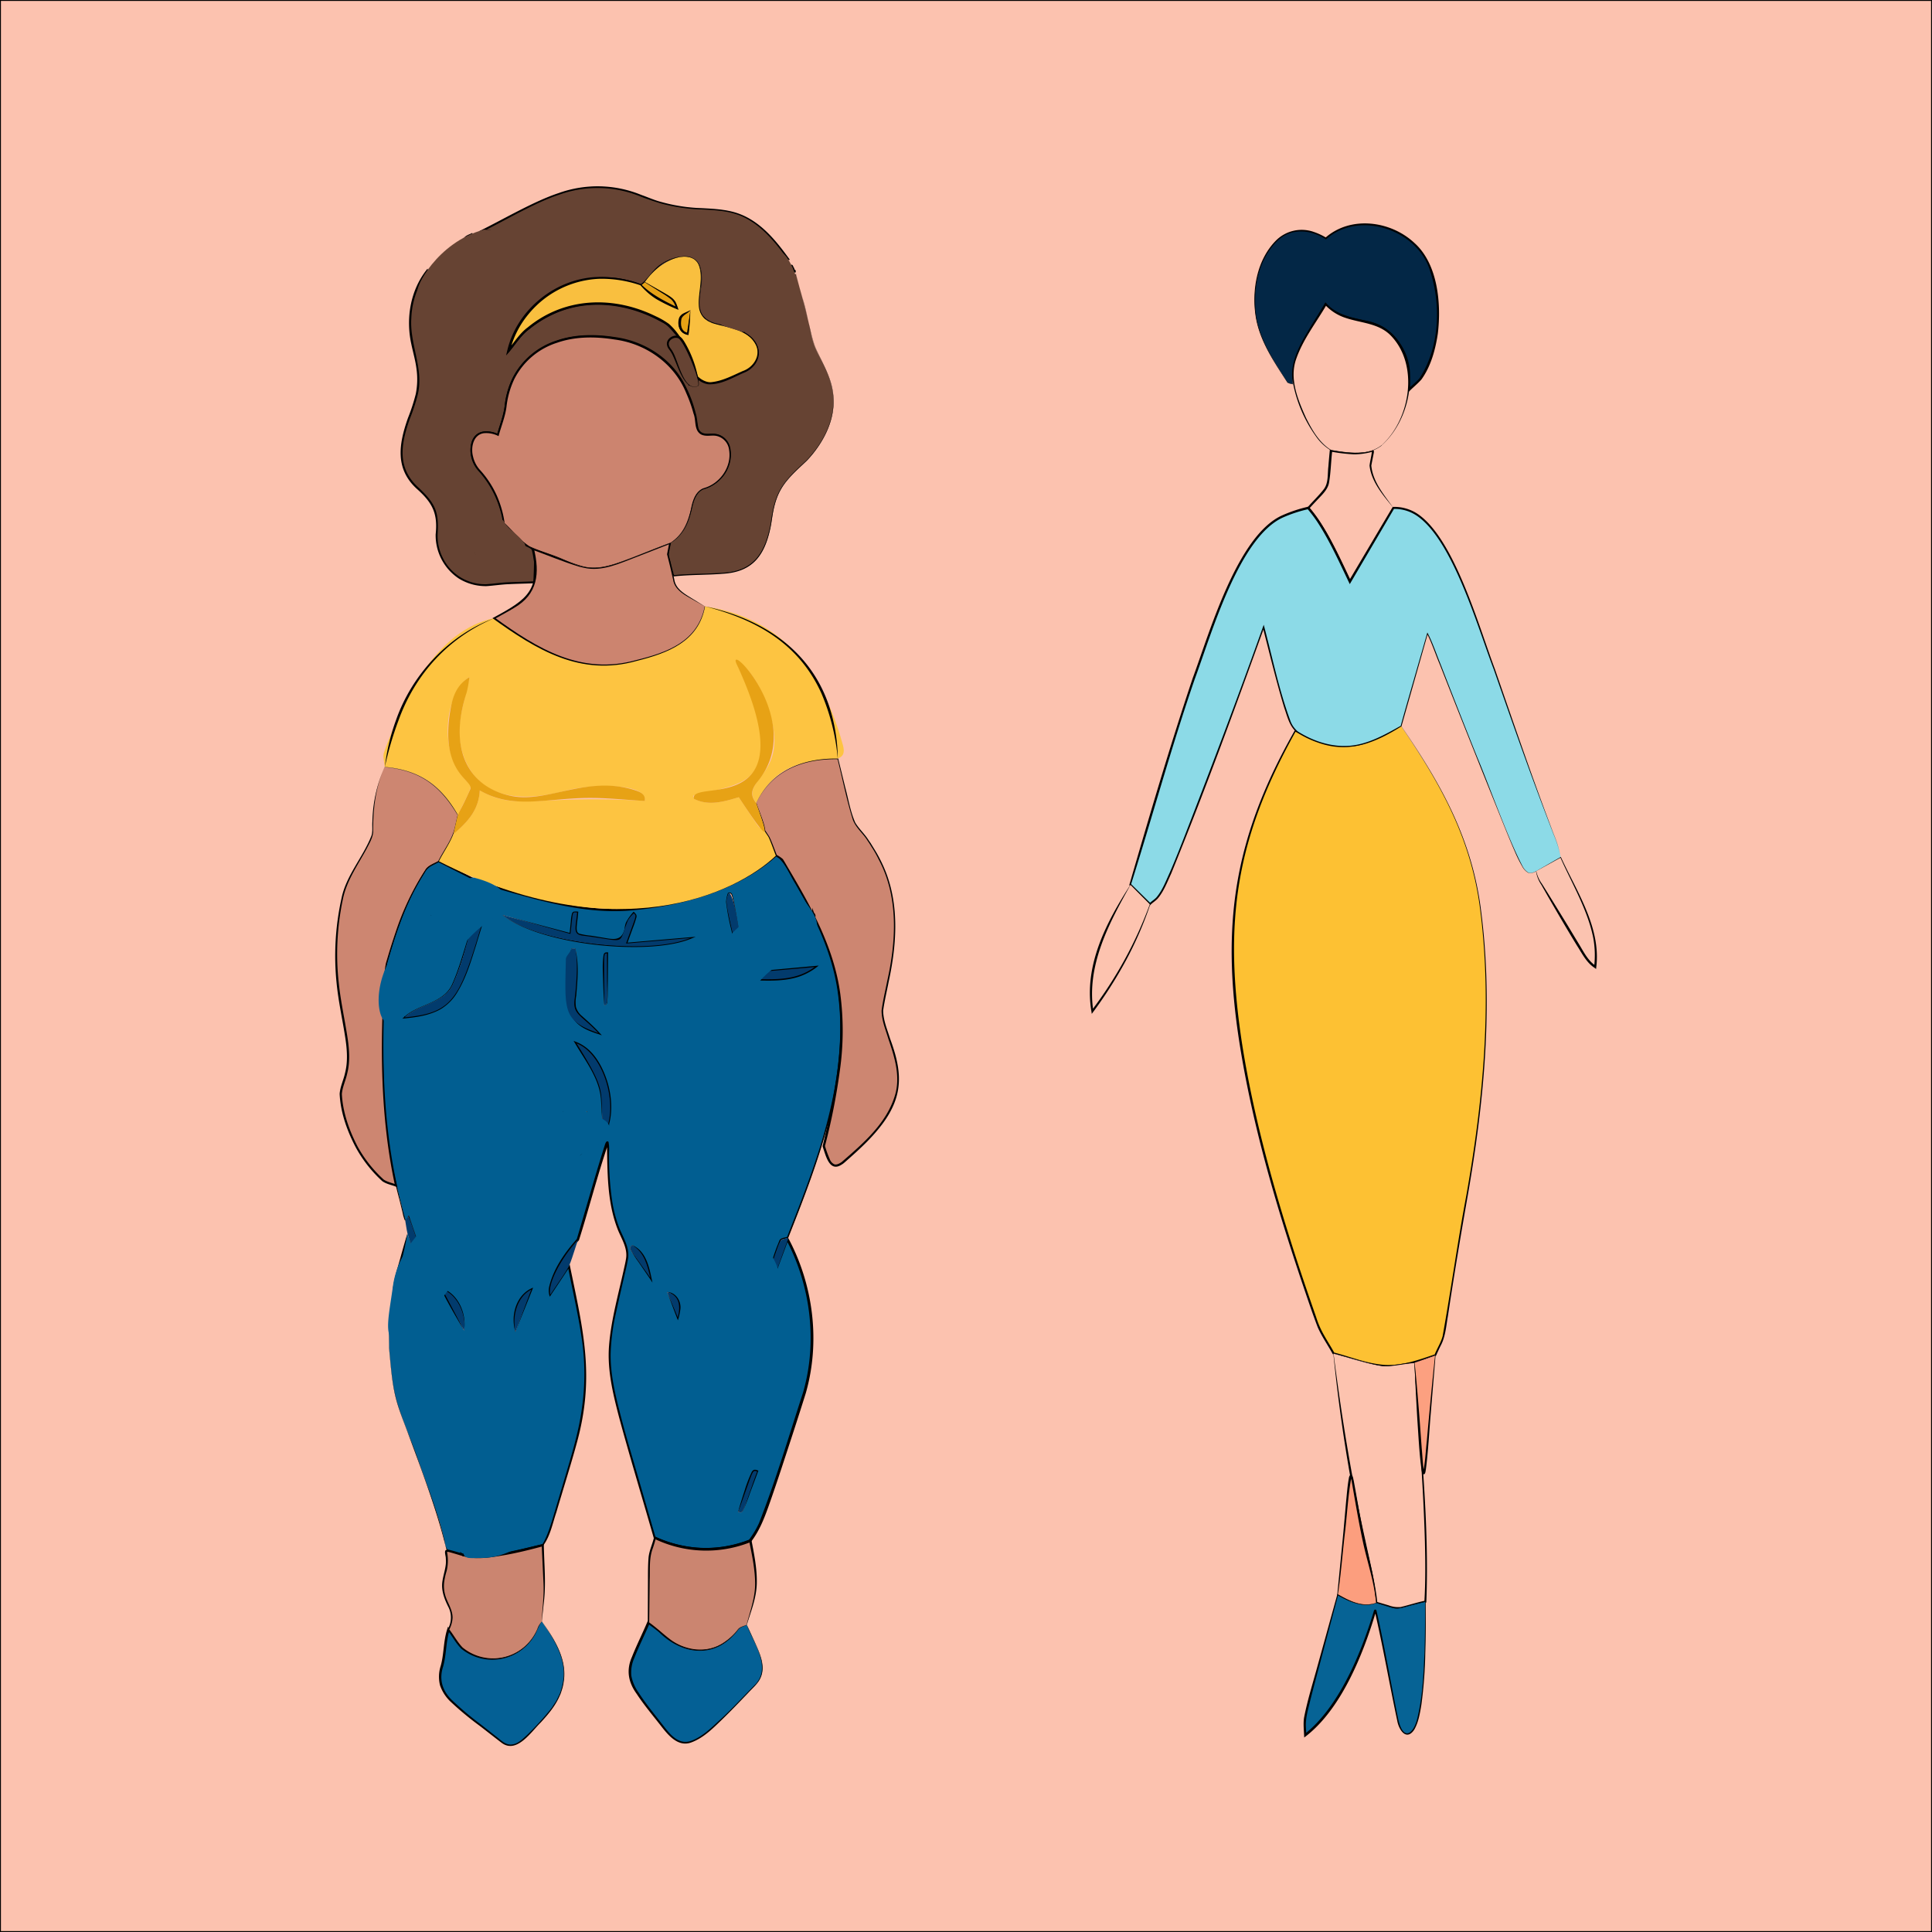 <svg xmlns="http://www.w3.org/2000/svg" viewBox="0 0 700 700"><path fill="#fcc2af" stroke="#000" stroke-miterlimit="10" stroke-width=".67" d="M0 0h700v700H0z"/><path d="M504.88 184l-15.74 26.69c-3.86-8.06-9.16-20-15.11-26.66 8.68-9.62 6.63-5 8.23-20.89 2.63.48 8.51 1.45 11.12.87 5.18-.46 4.34-2.78 3.18 4.69.72 6.2 4.79 10.59 8.32 15.3z" fill="#fcc2af"/><path d="M504.93 184l-15.6 26.8-.21.36c-4.56-9.24-8.61-19-15.35-26.89l-.21-.24.21-.23c1.91-2.21 4.08-4.24 5.85-6.53s1.33-5.48 1.68-8.31c.16-2.12.36-4.23.56-6.34 3.75.6 7.65 1.46 11.43 1 1.35-.05 2.55-.5 3.89-.67a.65.65 0 01.56.37 1.57 1.57 0 010 .79c-.28 1.44-.69 3.48-.89 4.57.57 6 4.67 10.65 8 15.34zm-.09 0c-3.65-4.52-7.93-9.28-8.63-15.3.2-1.67.7-3.46.84-5.09 0 0 .13.1.08.09a24.47 24.47 0 01-6.55.91 59.14 59.14 0 01-8.4-1l.52-.39c-.47 3.94-.49 7.8-1.18 11.74-.37 2-1.84 3.64-3.2 5.07s-2.7 2.84-4 4.28v-.47a68.64 68.64 0 018.35 12.95c2.38 4.55 4.51 9.21 6.69 13.84H489L504.84 184z"/><path d="M141 488.39c0-5.51-.44-9 1.06-7.56 2.55 2.42 2.31 3.9 3-.76 1-7.15 9.29.31 6.15-6.42 4-1.1 6.54-3.23 7.4-4.57s-4-6.1-3.87-7.33c3.84 2.32 5.45 5.13 8.56 2.81 2.14-1.6 4.64-3.42 2.42-6.79-.11-.18-3.75-11.88-6.05-10.93.81 4.78-1.25.91 7.15 9.93 1.49 1.59 2.48 1.41 4.39.24 3.17-1.93 1.91-5.12 2.77-7.59 4.87.4 7.27-1.18 7.64-5.31-7.13 3.58-6 2.71-1.06-3.54-2.53-.72-4.6-2-6.23-1.62-3.91 1-2.44 4.91-3 7.26-2.14.34-4.4.09-5.75 1.07-2.09 1.52-3.27 1.25-2.47 3.58-5.49 3.29-5.49 3.29-8.46 8.82l-6.55-19.1c-1.69 2.53-.68 3.56-3.54-7.44-6.07-23.38-5.7-38.94-5.92-65.8 5.13-1.19 4.12-5.19 3.67-9 3.5 1.14 6.42 1 8.29-2.09.38-.64-.06-1.77-.13-2.86-4.91 3.45-6.26 4.81-1.37-2.12-4.86-6.08-10.35 2.33-9.08-2.08 3.45-12 7.38-23.75 14.4-34.19.92-1.37 3-2 4.52-2.93l12.53 6.37-1.13 8.29c-6.41-2.73-10.81 5.23-5.79 8.57 1.66 1.1 4.16.94 6.29 1.32-2.2 6.7-3.92 13.62-6.75 20-3.06 7-11.74 6.85-17.55 12 19-1.75 20.35-7.53 29.8-39.75 5.44-2.66 4.13-1.6 4.39-4.27-.69.08-1.62-.1-2 .28-1.59 1.41-3.14 1.75-4.47-.07-1.54-2.1-.18-3.4 1.6-4.44 10.43 2.75 20.74 6.2 31.32 8.08 29.07 5.15 61.14-6 74.14-18.54 3 2.16 1.06-.66 13.39 20.95-5.52 3.06-4.85 3.18-5.9 1.78l4-2.78c-2.67-5.94-7.64-4.23-8.54.14-.31 1.49.44 3.19.8 5.2-3.25-2.5-6.06-1.43-8.65.56-3.75-2.48-2.67-2.63-4.84.1l10.16 9.69c4.54-1.91 4.85-5.54 4-10.14 4.52 2.47 7.42.48 10.05-2.36 20.43 39.2 1.95 84.19-10.3 115.39-.92.33-2.41.41-2.67 1-5.25 12.35-.75 9.76-11.74 11.39-.88-1.65-.36-.19 1.86-3.44 1.32-1.94-1-2.52-1.16-2.3-1.31 1.8-3.06 3.53-3.63 5.57s1.15 3.58 3.42 3.91c-1.78 10-.4 7.59-5.65 11.23-.84-1.13-.89-.53 3.46-5.87-2.45-.65-4.44-1.86-6.07-1.48-4 .91-3 4.73-3.56 8-3.38-3.57-6.83 4.66-10.69-.7-.38 1.42-.63 2.86 0 3.56 2.25 2.58 8.54 9.83 10.49 7.07 6.26-8.88-.55-5.41 11.27-10 2-1.91 1.3.3 2.76-7.7 4.77 1.2 7-.79 7-6.36l4.93-13.25c8.72 16 11.68 38.32 5.75 56.77-17.11 53.2-15.61 46.41-19.35 52.37a43.07 43.07 0 01-34.57-1.09c-19.74-68.71-19.49-58.93-10.36-99.24 2.34-10.31-5.53-7.36-6.48-34.77-.46-13.23 2.22-17.84-11.08 26.06-6.31 6.76-11.14 16.36-10 19.85l6.77-10.19c4.83 25 10 39 1.17 68.71-9.64 32.53-8.46 28.37-10.68 32.2l-16.82 4-.41-3c4.75 2 6.13.65 8.85-4.5-5.43 2.09-7.71 2.71-7.09-2.31a8.14 8.14 0 011.44-2.63c5.45 3.75 8.71 7.09 8.13 1.43l5.12-2.3c-2.11-1.29-4.32-1.19-5.57-2.24s-1.44-3.21-2.52-5.94c-2.79 13.3.3 4-7.8 3 .62 3.23-.19 1.71 2.64 6.07-3.63-.12-2.21-1.82-6 7.34-9.82-.94-3.67 6.8-9 4.67-8.64-2.44-4.14.72-9.27-14.63-15.14-45.14-15.12-34.86-17.38-60.31zm77.37-81.9c-5 0-3.55.92-6.15-4.6-4.62 8.16-.53 2.81-8.11 1.15.19.91.08 2.09.62 2.69 7.74 8.64 7.36 6.9 10.27 7.63.41-1.2.57-.57-1.28-3.47 2.39-1.09 6.39 2.82 6.71-2.71 2.78-10.7-2.93-25.94-11.49-29.14 10.93 17.47 8.48 16.85 9.39 28.45zm50.35-63.63c-3.53-19.63-2.95-19.45-4.76-19.33-.93 3.84-1.82.29 3.73 24 .09.42 1.11.63 1.69.94-1.88 4.47-6.54-3.83-8.08-2.9-3.13 1.89 2.06 2.62.38 5.39-4.09 6.72 3.38 15.06 10.53 3.78 8 .14 16.16.78 22.95-4.32l-17.38 1.52c.87-4 2.92-5.26-1-9-2.78-2.63-5.42-.94-8.1-.08zm-22.65 151.38c17.37 1.14 4.33-14.32.61-9.69-1.57 2-2.43 4.5-3.66 7-2.65-2.43-1.18-1.63-5.74-3.51.91 4.55.63 3.42 1.12 4.5-2.6 4.47-2.41 7.29.57 9.12 3.16 1.93 5.75.77 9.29-4.29zm-63.9-162.7c12.1 10.08 52.66 14.85 67.94 8.29l-23.28 2c3.75-10.68 3.9-9.87 2.8-10.93-4.13 4.76-1.88 4.45-3.59 7.49-2.07 3.66-4.46 1.88-14.83.59-3.79-.47-2.63-2.62-2.1-8.38-2-.18-1.47-.47-2.43 7.74zm18.89 85c-1 .25-6.51-1.35-7.66 4.09s8.29 11.16 10.27 1.49c1.25-6.11 8.42-.23 7.35-8-6.16 3.35-6.13.71-5.59-5.31-3.59 1.9-2.65-.35-4.37 7.78zm40.27 88.79l-.26-1.18c-3.43-1.67-6.82-3.43-10.32-4.93-2.79-1.2-4.57.8-3.56 3.2a91.66 91.66 0 004.31 8.65c.34.62 1.33.88 2 1.31 1.35-8.02-.44-4.82 7.83-7zM265 363v-.91c-3.63-1.91-7.22-3.94-10.94-5.7-1.71-.81-4.06 1-3.41 2.62 1.67 4.06 3.71 8 5.61 11.93l1-.23c1.45-7.11-.89-5.6 7.74-7.71zm-56.62-19.29l-1.32.07c-4.6 26 2.08 28 9.73 30.54-6.14-6.59-9.41-6.57-8.57-12.4.5-3.57 1.43-14.12.15-18.25zm-26 88.16c-1.38-2.13.51-.14 1.81-5.76a8.1 8.1 0 00-2.31.46c-2.24 1.19-2.78 5.32-2.14 6.41 2.67 4.58 15.34-3.52 5.51 5.6.59.49 1.49 1.46 1.65 1.35 1.56-1.06 3.46-2 4.31-3.57.53-.95 1.54-5.9-4.55-5.79-1.4-.02-2.82.79-4.25 1.26zm-28.13-83.32c1 .45 2.31 1.32 2.58 1.08 1.49-1.36 3.32-2.78 3.93-4.56 1-3-1.53-5.09-4.79-4.39-7.41 1.61-4.69 0-2.71-3.17.48-.77.37-2.18-1-2.05-3.7.37-6.75 11 1.08 8.94a41.21 41.21 0 014.45-.7c.79 1.35.99.65-3.51 4.81zm37.9 74.36c-6.22-.74-6.22-.74-5.17 3.93 4.63 3.48 8.74 7.94 10.78 2.81.09-.23-.86-1.29-1.31-1.27-3.8.1-4.11-2.61-4.27-5.51zm-24.68-84.1c-3.33-1-7.34-1.2-6.35-5.77l-4.79-1c-2.82 5.43 3.12 6 5.16 8.37 2.51 2.8 4.09 1.59 6.01-1.64zm.65 143.29c.9-6.17-2.8-13.33-7.87-14.86zm18.6.51l5.75-15.34c-4.62 2.25-7.06 8.73-5.72 15.3zm32.18-118.52c1.43 0 1 .06 1-18.61-1.4-.01-.97-.08-.97 18.57zm10.19 87.14c-1.66 1.18-1.25.7 6.52 11.79-1.08-4.64-2.14-9.27-6.49-11.83zm38.37 96.56c2 .71 1.33.62 6.83-14.6-1.87-.72-1.29-.64-6.8 14.56zm-25.75-79.62l3.83 9.2c1.36-4.92.11-8.25-3.8-9.24z" fill="#015e91"/><path d="M140.91 488.39c0-2.24-.14-4.47 0-6.71.06-.4 0-.93.43-1.18a.45.45 0 01.44.08 26.47 26.47 0 012.32 2.42c.25.23.37-.14.43-.39.46-2.28.34-5.8 3.47-6 1.1-.15 2.26.22 3.33 0a.64.64 0 00.45-.57 5.73 5.73 0 00-.71-2.43 14 14 0 007.32-4.42 1 1 0 00.12-1 23.93 23.93 0 00-2.93-4.52 3.87 3.87 0 01-1-2.06c1.15.69 2.21 1.5 3.28 2.29s2.17 1.57 3.47 1.4 2.27-1.17 3.26-1.95a4.26 4.26 0 001.82-3.21 4.35 4.35 0 00-.53-1.82c-1.36-2.91-2.12-6.14-3.73-9a7.47 7.47 0 00-1.71-2.3.9.9 0 00-.84-.18l.05-.08c.26 1 0 2.24.57 3.15s1.52 1.53 2.27 2.31c1.56 1.52 3 3.11 4.54 4.68a3 3 0 001.34.82c1.48.22 3.19-1 4.08-2.11 1.31-1.84.66-4.23 1.35-6.29v-.06h.07c3.91.43 7.32-.84 7.54-5.23l.14.09c-8.65 4.57-4.62.78-1.18-3.68v.15c-1.82-.47-3.49-1.51-5.37-1.68a3.45 3.45 0 00-3.06 1.68c-.87 1.77-.25 3.75-.65 5.64-1.79.33-3.74.07-5.41.84-.73.44-1.55 1-2.31 1.43a1.3 1.3 0 00-.73 1 3.67 3.67 0 00.27 1.37 28.65 28.65 0 00-5.2 3.56 27.41 27.41 0 00-3.41 5.49l-.08-.24-6.57-19.1h.22a11.89 11.89 0 00-.62 1c-.15.22-.23.52-.51.66a.25.25 0 01-.26-.09 12.23 12.23 0 01-.78-2.67l-1.15-4.72a171.31 171.31 0 01-5.23-28.67c-1.2-13-1-26-1.16-39 3.29-.61 4.41-3 4-6.13-.09-1-.24-2-.36-3l.24.07c2.78 1 6.41 1 8-1.89a1.7 1.7 0 00.17-1.36c-.08-.5-.19-1-.23-1.53l.26.12-2.26 1.61a16.33 16.33 0 01-1.78 1.14.77.77 0 01-.43.11c-.15 0-.24-.23-.22-.3.55-1.65 2.17-3.45 3.09-4.92v.21a6 6 0 00-2.58-2 4.91 4.91 0 00-3.21.05 14.77 14.77 0 00-2.3 1c-1.55.81-1.27-.6-.93-1.61l.47-1.63c2.55-8.67 5.45-17.31 9.69-25.32q1.58-3 3.43-5.87a6.26 6.26 0 012.32-2.52c1-.61 2.11-1 3.08-1.66l.09.05 12.54 6.37.12.06v.14l-1.12 8.28v.27a5.47 5.47 0 00-7.23 1.94 4.46 4.46 0 001.07 5.91c1.88 1.51 4.47 1.08 6.77 1.59-2.28 6.86-4 13.92-7 20.53-3.29 6.91-12.31 7-17.47 11.85l-.17-.39c10.84-1 16.73-3.35 21.18-13.73 3.56-8.38 5.8-17.27 8.44-26l.09-.05 3.09-1.49c.47-.25 1.09-.5 1.12-.89s0-1.12 0-1.69l.27.27c-.58.06-1.13 0-1.59.07s-.82.64-1.26.85c-1.67 1.2-3.52.21-4.3-1.48a2.41 2.41 0 01-.23-1.73 4.48 4.48 0 012.32-2.41l.09-.05h.1c17.73 4.9 35.66 11 54.33 9 17.87-1.71 37.49-7.32 51-19.56a9.85 9.85 0 012.66 2.17c1.81 2.59 3.23 5.39 4.83 8.1l6.19 10.89.14.26-.25.15-3 1.72c-.7.28-1.91 1.45-2.69.7-.31-.38-.5-.62-.76-1l.26-.17 4-2.79-.1.37c-.81-1.88-2.39-3.83-4.57-3.62s-3.44 2.52-3.47 4.51a40.14 40.14 0 00.87 4.28l.13.76-.61-.47c-2.64-2.18-5.8-1.53-8.28.57l-.18.13-.18-.12c-.85-.57-1.75-1.25-2.59-1.77-.23-.1-.28-.12-.42 0-.53.55-.92 1.22-1.42 1.82v-.41l10.16 9.68-.33-.06c4.57-1.71 4.63-6.25 3.71-10.43 4 2.46 7.28 1.41 10.23-2l.31-.33a81.38 81.38 0 018.8 29c3.25 30.22-7.95 59.43-18.84 87l-.06.15c-.74.34-2 .35-2.56.82a9.2 9.2 0 00-.48 1.11c-.88 2.06-1.59 4.21-2.28 6.34-.33 1-.7 2.47-1.87 3-2.46.85-5.16.72-7.69 1.22 0-.07-.38-.69-.43-.8a1.19 1.19 0 01-.14-.47.73.73 0 01.31-.52c1-.81 3.83-3.61 1.32-4l.13-.09-.69.9c-2.63 3.08-5.33 7.13.61 8.05-.37 2.09-.78 4.92-1.17 7-.27 2.67-3.13 3.6-5 5l-.21-.28-.28-.38a1.14 1.14 0 01-.24-.63 6.68 6.68 0 011.64-2.48l2.34-2.83.19.59c-1.31-.35-2.55-.89-3.78-1.27a3.8 3.8 0 00-3.5.37c-2.29 1.66-1.34 5.29-2 7.81l-.54-.45c-2.57-2.53-5.18 2-8.15 1.19a4.71 4.71 0 01-2.57-1.93l.67-.12c-.21 1-.7 2.25-.11 3.2 1 1.17 2.05 2.34 3.13 3.45a19.56 19.56 0 004.75 3.82 2 2 0 001.66.17 1.74 1.74 0 00.57-.64l.58-.86c1.49-2.07 1.82-3.6 2.87-5.57 1.06-1.05 2.62-1.36 3.89-1.92l3.89-1.49-.13.08c.42-.45 1.18-.84 1.44-1.34.45-1.15.93-4.85 1.22-6.15l.07-.4a10.09 10.09 0 003.16.4c3.24-.14 3.76-3.83 3.79-6.42l5.08-12.94.3-.81c9.3 17.07 11.94 37.89 6.55 56.62-2.85 9.12-5.83 18.18-8.81 27.25-1.5 4.53-3 9-4.62 13.56s-3.35 9-6.3 12.87c-11 4.81-24.22 4.17-35.1-.93l-.17-.08-.06-.19c-3.78-13.24-9.2-31.14-12.69-44.21-2.16-8.31-4.23-16.94-3.51-25.65.76-9.48 3.52-19 5.51-28.25.16-.69.47-2.07.57-2.78.8-3.91-1.4-7.2-2.84-10.68-4-10-3.82-21-4-31.47a.34.34 0 00.24.14c.21 0 .18 0 .23-.07v.05c-3.95 11.5-6.93 23.37-10.63 35a47.92 47.92 0 00-9.19 14.31c-.59 1.66-1.25 3.6-.8 5.32l-.62-.08 6.79-10.18.45-.67.15.79c4.83 23.47 9.07 40.09 2.4 64.13-2 7.4-5.17 17.46-7.34 24.88-1.4 4.09-2.22 8.73-4.84 12.19L179.89 564l-.23.06v-.24c0-.42-.42-3.08-.46-3.4 1.76.73 4 1.6 5.66.36 1.51-1.15 2.36-3 3.28-4.62l.24.28c-2.17.7-7 3.34-7.41-.42a5.3 5.3 0 01.59-3.4c.35-.55.74-1 1-1.58 2.15 1.41 4.09 3.15 6.37 4.31 2 1 1.74-1.43 1.63-2.72l.12-.05 5.11-2.29v.3a10.76 10.76 0 00-2.86-1.14 6.38 6.38 0 01-2.91-1.3 7.21 7.21 0 01-1.38-2.87c-.32-1-.62-2-1-3h.31l-.75 3.72-.37 1.85c-.16.55-.12 1.22-.56 1.65a.26.26 0 01-.24 0 19.77 19.77 0 01-1.26-1.62 7.37 7.37 0 00-4.8-2.48l.16-.17c.11.55.2 1.11.27 1.67.23 1.68 1.54 2.91 2.34 4.35l.15.23c-.54 0-1.1-.05-1.63-.13a2 2 0 00-1.24.05 6.53 6.53 0 00-1.26 2.29l-2 5v.09h-.1c-1.85-.09-4.2-.31-5.47 1.3a7.74 7.74 0 00-.89 2.8 1.15 1.15 0 01-1.19.93c-1.38-.19-2.58-.77-4-1-1.18-.33-2.8-.45-3.43-1.68-3.58-14.56-9-28.63-14.18-42.68-1.2-3.22-2.47-6.4-3.47-9.69-2-6.59-2.39-13.5-3.07-20.32zm.09 0c.69 6.8 1.09 13.72 3.1 20.28s4.8 12.85 7.09 19.31c3.39 9.71 7.21 19.31 9.68 29.3.48 1.55.34 3.66 1.81 4.53 1.57.62 3.32.88 4.94 1.38.63.24 1.43.56 2 .18.75-1 .4-2.43 1.25-3.46 1.35-1.71 3.76-1.53 5.7-1.41l-.14.08 2-5c1.24-3 1.2-2.65 4.12-2.39l-.12.21c-.61-.94-1.24-1.86-1.83-2.83s-.59-2.33-.87-3.49a8.14 8.14 0 016.3 4.1c0 .19.16-.22.22-.5s.14-.6.2-.91c.27-1.39.92-4.62 1.21-6.06l.2.51c.83 1.86 1 4.14 2.31 5.72a6.16 6.16 0 002.77 1.2 11 11 0 013.22 1.35l-.29.13-5.12 2.3.11-.18c0 1 .33 2.2-.53 3-1 .56-2.09-.36-2.95-.82-1.7-1.11-3.28-2.35-4.94-3.48l.27-.06c-.57 1-1.45 1.81-1.44 2.92-.79 5.4 3.9 2.73 6.86 1.75l.5-.2c-1.42 2.56-3 6.43-6.53 5.91a11.7 11.7 0 01-2.83-.83l.29-.23.41 3-.26-.18 16.82-4c1.88-3 3.31-7.94 4.48-11.89l3.71-12.42c2.45-8.27 5-16.55 6.14-25.12a87.5 87.5 0 00-.18-25.75c-1.27-8.53-3.28-17-4.91-25.44l.6.12-6.76 10.19-.4.6a6.37 6.37 0 01-.22-3.68c1.59-6.54 5.62-12.24 10-17.21 3.19-10.63 6.67-23.13 10.23-34.3.18-.44.46-1.4 1.14-1a.59.59 0 01.12.14 12.82 12.82 0 01.2 3.43 110.08 110.08 0 001 17.13 47.14 47.14 0 002.87 11c1.49 3.48 3.77 7.15 2.92 11.14-.13.7-.4 2.15-.58 2.85-1.23 5.35-2.65 11.46-3.81 16.81a76.05 76.05 0 00-1.83 14.15c-.15 7.62 1.7 15.12 3.6 22.52s4.14 14.75 6.26 22.11l6.41 22.09-.23-.27a44.86 44.86 0 0017 4.14 43.65 43.65 0 0017.23-3.05l-.2.17a33.75 33.75 0 003.65-6.06c6.11-15.51 10.84-31.58 16-47.41 5.26-18.21 2.79-38.55-6.05-55.26l.7-.05-4.93 13.25c.1 4.45-1.82 8.15-7.46 6.59l.47-.3-.75 4.18a5.41 5.41 0 01-.91 2.71c-.44.38-.88.66-1.27 1.07h-.07l-3.9 1.5c-1 .43-2.85.94-3.57 1.68-.61 1-1 2.64-1.72 3.71-.47.91-1.13 1.81-1.69 2.67-1.15 2.1-3.64.66-5-.42a44 44 0 01-6-5.93 2.54 2.54 0 01-.78-2.15 15.18 15.18 0 01.59-2.85l.48.6c3.45 5 6.95-3.07 10.65.66l-.64.2c.48-2.5-.28-6 2.21-7.66 2.69-1.9 5.73.42 8.44.95l-.36.45-2.13 2.89c-.42.64-1.27 1.32-1.47 2 0 .05.17.32.37.57l-.51-.09c1.27-1 2.95-1.62 3.9-2.89.7-1.43.73-3.19 1.05-4.77l.55-3.32.31.42c-1.76-.22-3.89-1.38-3.85-3.43.21-2.7 2.35-4.55 3.81-6.61a.62.62 0 01.26-.18h.16a1.68 1.68 0 011.7 2.19A8.67 8.67 0 01271 460c-.07.05-.07.09 0 0a1 1 0 00.06.14l.3.55-.38-.19c9.88-1.34 7 .32 10.53-8.85l.51-1.26.25-.63a2.17 2.17 0 01.38-.71c.9-.7 1.75-.59 2.68-.94l-.21.21c3.65-9.29 7.31-18.57 10.44-28 9.42-27.86 14.21-60-.09-87.08l.51.07c-2.79 3.28-6.49 4.73-10.43 2.41l.46-.33c.9 4.25.39 8.76-4.2 10.49l-.19.08-.15-.15-10.16-9.69-.2-.19c.38-.48.76-1 1.13-1.48s.58-.86 1.14-.86a5.19 5.19 0 011.86 1.06c.43.31.86.61 1.3.9h-.35a9 9 0 014.4-2 6.5 6.5 0 014.62 1.48l-.49.29c-.23-1.76-1.22-3.64-.74-5.53 1.45-5.41 7-5.11 9 0l.1.22-.2.14-4 2.78.07-.42c.18.23.35.5.5.65a.21.21 0 00.19.09 7.15 7.15 0 001.81-.87l3-1.73-.11.4-6.19-10.89c-1.87-2.94-3.31-6.72-5.82-9.09l-1.29-.88h.36c-13.71 12.23-33.23 17.81-51.22 19.53-18.7 2.05-36.76-4.11-54.5-9h.19c-.89.53-1.84 1.17-2.09 2.1a2.87 2.87 0 001.11 2.59c1.15 1.14 2.65.24 3.64-.64.64-.4 1.48-.19 2.09-.27h.32a16.53 16.53 0 00-.1 2c-.13.74-.85.95-1.38 1.25l-3.09 1.49c-.8 3.5-2.57 8.79-3.77 12.91-1.88 5.92-3.66 12.06-6.93 17.41a17.52 17.52 0 01-6 6.07c-4.25 2.39-9.15 3-13.88 3.43l.52-.46c5.18-4.87 14.05-4.88 17.38-11.69 2.93-6.5 4.63-13.49 6.87-20.25l.17.27c-2.17-.46-4.84-.08-6.71-1.63a4.88 4.88 0 01-1.18-6.45 5.86 5.86 0 017.5-2.21l-.28.16 1.13-8.28.11.2-12.53-6.38h.23c-1 .6-2 1-3 1.59a6 6 0 00-2.19 2.41 91.84 91.84 0 00-8.89 18.2c-1.77 4.76-3.27 9.63-4.69 14.51 0 .31-.41 1.18-.21 1.4a1.47 1.47 0 00.66-.2c3.12-1.77 6.12-2.07 8.51 1l.08.09-.08.11a40.65 40.65 0 00-3 4.61c-.06.11 0 .16-.08.08a.58.58 0 00.22-.08c1.24-.68 3-2.08 4.23-2.89 0 1.07.7 2.4 0 3.39-1.68 3.07-5.47 3.09-8.38 2l.21-.17a18.4 18.4 0 01.24 5.59c-.32 2-2.19 3.21-4 3.6l.12-.15c.13 13-.06 25.93 1.13 38.84 1 12.09 3.9 24 7 35.69a.82.82 0 00.11.23c.41-.46.62-1.11 1-1.6l.14-.21.08.23 6.55 19.1h-.21a25.66 25.66 0 013.34-5.31 27.33 27.33 0 015.16-3.55v.13c-.75-2 .21-2.31 1.76-3.2a6.34 6.34 0 013.83-1.34c.91-.07 1.82-.11 2.71-.25l-.08.07c.42-2.28-.58-5.65 2-6.94 2.43-1.32 4.93.7 7.29 1.23h.14l-.09.12c-1.13 1.57-3.07 3.53-4 5.24-.33.73 1.84-.37 2.11-.48 1-.46 2-.95 2.94-1.43-.18 4.59-3.64 6-7.76 5.55l.09-.06c-.87 3.59.3 6.47-4 8.27a2.52 2.52 0 01-3.05-.64c-1.5-1.58-3-3.16-4.54-4.68-.76-.78-1.59-1.47-2.29-2.33s-.32-2.19-.6-3.27c2.71-.81 5.39 9.58 6.52 11.48s.3 4-1.33 5.21c-1 .79-2 1.77-3.33 2-2.71.11-4.5-2.52-6.74-3.65l.09-.05a2.06 2.06 0 00.36 1c1.08 1.79 2.78 3.49 3.53 5.45a1.07 1.07 0 01-.13 1.08 14 14 0 01-7.33 4.44v-.07a5.63 5.63 0 01.7 2.42c-.13 1-1.5.73-2.21.71-3.86-.5-4.57 1.67-4.89 5a4.06 4.06 0 01-.32 1.23.26.26 0 01-.21.13c-.6-.24-.89-.92-1.35-1.34s-.94-1.28-1.54-1.24c-.32.22-.32.74-.38 1.11-.13 2.22 0 4.47 0 6.7z"/><path d="M218.37 406.52l-2.27.07c-.72 0-1.64.1-2.09-.61-.79-1.29-1.23-2.71-1.92-4h.18c-.5.91-1.61 3-2.12 3.85-.17.31-.6.94-1 .48a7.4 7.4 0 00-2.43-2.13 11.14 11.14 0 00-2.71-.93l.21-.21c.14.68.13 1.36.29 2s.77 1.09 1.11 1.51a45.8 45.8 0 005.69 5.54 4.19 4.19 0 001.71.77c.62.11 1.32.14 2 .32l-.3.17c.09-.32.28-.67.23-.82a3.16 3.16 0 00-.42-.77c-.14-.2-1.16-1.78-1.26-1.93 1.56-.83 3.23.05 4.77.15a1.48 1.48 0 001.58-.75 5.21 5.21 0 00.45-2 24.34 24.34 0 00.56-8.25c-.89-7.79-4.29-17-11.89-20.41l.53-.65c3.82 6.52 8.79 13.17 8.92 21 .06 2.57 0 5.08.18 7.69zm-.07-.06c-.29-2.48-.36-5.08-.53-7.61-.38-7.76-5.45-14.12-9.25-20.57l-.7-1.14 1.23.49c5.43 2.24 8.65 7.62 10.54 12.9s2.5 11.48 1.12 16.67a4.5 4.5 0 01-.93 2.78c-1.75 1.48-4.11-.59-6 .16l.12-.4 1.1 1.66c.26.37.69 1.08.39 1.59 0 .11-.21.57-.26.68-1.33-.36-3-.29-4.07-1.26a51.35 51.35 0 01-6.37-6.4c-.77-.75-.58-2-.78-2.94l-.05-.26a11.44 11.44 0 013 1.06 6.76 6.76 0 012.24 1.94c.13.18.33.41.4.35a8.15 8.15 0 001.13-1.76l1.43-2.56.1-.17c.69 1.38 1.16 2.91 1.93 4.23.4.66 1.27.58 2 .58s1.49-.05 2.2 0zm50.36-63.56c-1.09-5.5-2.11-12.29-3.29-17.75-.22-.78-.4-1.72-1.44-1.47l.13-.11a10.09 10.09 0 00-.66 3.18 77.25 77.25 0 001.9 9.72c.62 2.6 1.87 7.94 2.48 10.48a4 4 0 00.13.52c.41.39 1.19.5 1.78.85-1.93 4.6-5.66-1.37-7.89-2.49-.37-.17-.47.05-.78.24-.72.53-.53.95 0 1.54a3.47 3.47 0 011.23 2.21c-.06 1.22-1.07 2.18-1.26 3.39-.81 2.77.62 6.65 3.88 6.67 3.09-.11 5.33-2.95 6.91-5.39l.12-.2h.24c5.91.05 11.93.5 17.55-1.51a19.92 19.92 0 005.12-2.75l.3.79-17.38 1.39h-.42c.29-1.69 1.13-3.28 1.41-4.85.3-2.17-1.7-4.24-3.46-5.32-2.19-1.13-4.43.19-6.64.81zm0-.08c4.49-2 7.21-2.33 10.1 2.28 1.31 2.22-.37 4.64-.75 6.88l-.34-.38 17.41-1.6 1.55-.15a22.71 22.71 0 01-6.6 3.82c-5.72 2.06-11.94 1.64-17.87 1.5l.36-.19c-2 3.19-6 7.45-10.06 4.92-2.86-2.06-2.86-6.3-1.11-9.07 1.14-1.74-1.11-2.42-1.42-4 0-.78.66-1.24 1.3-1.59a1 1 0 01.79.06c2.11 1.09 3.3 3.56 5.61 4.19.68.14 1.19-.45 1.47-1.14l.12.33a12.54 12.54 0 01-1.54-.71c-.29-.18-.32-.61-.39-.89-.59-2.52-1.81-7.93-2.4-10.51a77.54 77.54 0 01-1.82-9.8 11.55 11.55 0 01.73-3.37 3 3 0 01.79 0c.73.18.84 1.09 1 1.68 1 4.55 2.25 13.08 3.08 17.74zM246 494.22c3.21.1 9.31 0 8.61-4.58-.64-2.73-3.53-5.85-6.49-5.66a2.16 2.16 0 00-1.4.92c-1.58 2.12-2.4 4.76-3.63 7.18a18 18 0 00-2.85-2.42c-1-.44-2.09-.84-3.14-1.27l.53-.43.48 2.27a6.62 6.62 0 00.65 2.12l.1.19a11.9 11.9 0 00-1.85 5.12c-.13 2.56 2.65 4.59 5.05 4.47 2.67-.38 4.41-2.87 6-4.88v.22l-2.06-3.25zm.08 0c.81 1.1 1.62 2.09 2.38 3.09l-.07.11c-2.81 4.48-6.91 8-11.41 3-1.9-2.52-.34-5.88 1-8.18v.4a7.54 7.54 0 01-.67-2.32c-.1-.5-.48-2.53-.57-3 1.27.57 2.54 1 3.82 1.64a13.48 13.48 0 012.66 2.27l-.52.1c1.15-2.25 2-4.72 3.61-6.82 4.48-5.45 17.16 11.26-.22 9.69zm-63.87-162.66c13.66 10.32 51.92 14.39 67.78 8l.14.58-23.26 2.1-.59.06.2-.56 2-5.53 1-2.76a3.89 3.89 0 00.36-1.78 2.81 2.81 0 00-.43-.43h.62c-1.42 1.67-2.66 3.16-2.76 5.4-1.29 5.25-4.7 4.7-9 3.91-2-.35-4.29-.71-6.35-1-3.2-.22-4.09-1.56-3.61-4.69.17-1.44.39-2.84.53-4.26l.34.41c-.78 0-1.13-.3-1.28.65-.3 1.45-.59 5.23-.82 6.76v.36l-.35-.1c-7.21-2.08-17.22-5.06-24.38-7.1zm-.08 0l24.63 6.54-.39.26.45-4.53a14.06 14.06 0 01.45-2.92 1.09 1.09 0 01.58-.6 5.88 5.88 0 011.67 0c-.11 1.56-.33 3.14-.5 4.67-.11 1.36-.27 2.95.95 3.33a27.6 27.6 0 004.1.7c1.42.21 2.83.45 4.24.69 3.78.63 6.9 1.48 8-3.19a8.43 8.43 0 01.46-2.18 16.82 16.82 0 012.82-4 7.64 7.64 0 01.89 1 1.47 1.47 0 01.12 1 41.43 41.43 0 01-1.43 4.24l-2 5.51-.39-.5 23.28-2 2-.17-1.82.75c-15.69 6.35-54.83 2.08-68.09-8.59zm18.96 85.06c-1.65.12-3.35-.22-4.9.51-5.14 2.6-2.28 10.24 3.05 10a4.3 4.3 0 003.43-2.83c.75-1.52.56-3.43 1.91-4.67s3.29-1 4.8-1.53 1.41-2.33 1.2-3.86l.65.33c-2.31 1.32-6.23 3-6.41-1.15a30.44 30.44 0 01.26-4.58l.51.35a20.85 20.85 0 01-2.27.89c-.67.2-.83 1-1 1.79l-1.18 4.72zm-.06-.06a54.13 54.13 0 011.11-6c.46-1.28 2.16-1.35 3.13-2l.56-.3c-.09 1.21-.19 2.44-.21 3.63a6.22 6.22 0 00.38 2.73c.87 1.59 4.15-.6 5.39-1.13a9.57 9.57 0 01.05 3.25c-.3 2.15-2.62 2.39-4.3 2.56a3.31 3.31 0 00-3.13 2.82c-.48 2.45-1.91 5.34-4.73 5.53-5.76.18-8.73-8.07-3.17-10.74 1.58-.68 3.35-.39 4.92-.38zm40.27 88.8l-.29-1.15-6.81-3.19c-1.9-.62-4.87-3-6.6-1.2-.77 1-.32 2.19.19 3.22s1.06 2.26 1.64 3.37c.78 1.5 1.63 3 2.46 4.49.44.53 1.13.65 1.83 1.1l-.68.31.5-3.1a7.13 7.13 0 01.65-2.43c.85-1.1 2.83-.68 4-1 .91-.1 2.17-.32 3.09-.47zm.07.05c-7.84 2.66-6.21-1.15-7.51 7.77-.9-.7-2.43-.93-2.94-2.18-1.34-2.5-2.6-5.05-3.71-7.65-1.05-1.86-.79-4.6 1.85-4.69 1.95.09 3.58 1.32 5.33 2.06l6.71 3.42.24 1.23zM265 362.93v-.88.06l-6.86-3.53q-1.71-.85-3.45-1.68a3 3 0 00-1.7-.48c-1.05.09-2.3 1.09-2.1 2.2 1.64 4.15 3.89 8.05 5.8 12.08l-.52-.25 1-.22-.34.35c.47-1.84.36-3.8 1.12-5.57.87-1.22 2.62-1.18 3.85-1.52l3.11-.56zm.07.06c-.76.24-2.31.71-3.08.92a13 13 0 00-2.91 1c-.76.43-.69 1.6-.83 2.63s-.25 2.14-.45 3.19l-.05.29-.29.07-1.38.32c-1.71-3.58-3.46-7.17-5-10.83a17.93 17.93 0 01-.72-1.86 2.24 2.24 0 01.77-2 2.89 2.89 0 012.94-.7c1.49.67 2.88 1.45 4.31 2.21l6.74 3.73L265 363zm-56.73-19.28l-1.29.09v-.05l-.67 4.48c-.63 6.22-1.55 12.94.9 18.87a10.26 10.26 0 005.37 5.28 42 42 0 004.2 1.55l-.39.6c-1.95-2.09-4.12-3.86-6.27-5.76a7.11 7.11 0 01-2.45-3.74 12.12 12.12 0 01.15-4.39c.57-5.58 1.37-11.38.4-16.93zm.06-.08c1.49 5.61.83 11.42.39 17.11a12.12 12.12 0 00-.11 4.1 6.57 6.57 0 002.17 3.28c1.88 1.67 4.54 4.05 6.21 5.91l1 1.09-1.41-.49c-3.23-1.07-6.68-2.37-8.74-5.26a15.11 15.11 0 01-2.11-5.33c-.93-5.25-.3-10.62.41-15.84l.76-4.47 1.36-.05zm-26 88.24c-.31-.45-.82-1.07-.28-1.51a8.47 8.47 0 002-4.32l.15.16c-1.05.18-2.14.13-2.85.91a6.23 6.23 0 00-1.47 5.59 2.92 2.92 0 002.36 1.42c2.08.3 4.17-.51 6.26-.49 2.56.51-2.3 4.4-3 5.21v-.62c.49.39 1 .92 1.45 1.24a.37.37 0 00-.31.06l.14-.1c2.15-1.4 5-2.89 4.33-5.87-.27-1.76-2-2.58-3.63-2.72-1.76-.32-3.36.57-5.14 1.05zm0-.09a18.73 18.73 0 013.76-1.44c2.29-.33 5.27.42 5.76 3 .84 3.44-2.12 5.27-4.61 6.77a.64.64 0 01-.75.1c-.77-.52-1.25-1.16-1.94-1.71 1.34-1.33 3.09-2.54 4-4.22a16.66 16.66 0 00-3.18.3c-3.82.57-7.25-.38-5.86-5 .43-1.49 1.38-3.23 3.07-3.51.6-.11 1.18-.11 1.76-.22a9 9 0 01-2.18 4.54c-.51.35 0 .94.21 1.33zm-28.08-83.28c.79.22 1.62 1 2.47 1 1.45-1.37 3.24-2.69 3.87-4.64a3.06 3.06 0 00-2.66-4.06c-2.25-.33-4.51 1.2-6.79.62-.39-.14-.43-.74-.25-1 .6-1.17 1.47-2 2.1-3.15s-.33-1.82-1.43-1.17c-2.09 1.34-3.49 5.09-2.07 7.28.81 1.05 2.52.92 3.75.63a42.78 42.78 0 014.74-.64 9.27 9.27 0 01.46 1c.16 1-1 1.51-1.61 2.11-.75.6-1.78 1.49-2.55 2.07zm-.08 0c.65-.71 1.67-1.69 2.37-2.38.39-.47 1.36-1.07 1.34-1.66a7.44 7.44 0 00-.38-.67l.31.16c-1.48.27-3 .38-4.4.78s-3.53.57-4.65-.83c-1.87-2.64-.17-7 2.4-8.54 1.16-.68 2.83-.29 2.66 1.34s-1.95 2.67-2.46 4.14c.06.12.4.12.63.13 2 0 3.93-.94 6-.64A3.45 3.45 0 01161 345c-.69 2-2.45 3.21-3.93 4.55-.09.1-.26.21-.39.16a14.19 14.19 0 01-2.41-1.19z"/><path d="M192.15 422.9a23 23 0 00-4.68-.18c-1.6.29-.34 3-.22 4l-.09-.14c2.14 1.27 7.15 6.73 9.42 4.22a7.52 7.52 0 00.78-1.38v.17c0-.03 0-.08-.09-.14a2.85 2.85 0 00-.76-.7c-3.73.13-4.6-2.74-4.34-5.88zm.07-.06c.34 2.75.89 5.4 4.24 5.06a1.53 1.53 0 01.95.43c.37.37 1 .84.8 1.46 0 .06-.1.21-.12.27-2.61 5.76-8.28-1.05-11.22-3.06l-.08-.06c-.16-.81-.34-1.61-.44-2.45s0-2 1.06-2.05a20 20 0 014.81.4zm-24.76-84.06c-3.32-.83-7.53-1.25-6.55-5.83l.19.29-4.81-.93.35-.16c-2 3.84.87 5 3.83 6.78a8.16 8.16 0 011.84 1.67c2.13 2.39 3.79-.05 5.15-1.82zm.08 0c-1.13 2.58-3.19 5-5.8 2.44a8.71 8.71 0 00-1.77-1.5c-3.31-1.82-6.17-3.72-3.89-7.84l.1-.22.24.06 4.78 1.07.24.05c-1.28 4.5 2.92 4.87 6.1 5.94zm.6 143.22c.49-5.64-2.28-12.54-8-14.47l.43-.52c2.72 4.69 5.15 10.11 7.54 15zm0 .09c-2.74-4.64-6.31-10.73-8.61-15.53 6.39 1.78 9.63 9.33 8.61 15.53zm18.61.44c1.65-4.52 3.8-10.85 5.43-15.42l.47.44c-5.16 2.86-6.4 9.54-5.9 15zm0 .08c-1.88-5.93.25-13.64 6.41-16.07-1.89 4.78-4.59 11.36-6.41 16.07zM219 364c.41 0 .69-.12.78-.59a22.52 22.52 0 00.12-3.58l-.12-4.8-.17-9.61.37.36c-.48.06-.38 0-.5.36a26.91 26.91 0 00-.11 3.49c0 4.6 0 9.8-.37 14.37zm-.06.07c-.24-2.69-.37-6.92-.45-9.64s-.27-5.67.22-8.49a1.19 1.19 0 01.47-.73c.5-.25.73-.09 1.15-.17v.38l-.09 9.61-.07 4.8a21.76 21.76 0 01-.25 3.61.78.78 0 01-1 .63zm10.18 87.17c-.48.37-1 .69-.58 1.36a40.31 40.31 0 003.1 4.38l4.29 5.79-.64.29c-1.16-4.32-2.33-9.09-6.17-11.82zm0-.09c5.26 2.32 6.22 8.59 7.28 13.57l-1-1.53-4.06-5.94a38.48 38.48 0 01-2.91-4.58c-.36-.73.13-1.16.74-1.52zm38.41 96.59a2 2 0 001 .13 1.41 1.41 0 00.65-.74c.88-1.93 1.43-4 2.11-6L274 533l.22.45c-.34-.12-.67-.21-.78-.14a7 7 0 00-1.22 2.55 126.1 126.1 0 01-4.67 11.85zm-.08 0c.6-2.33 1.74-5.83 2.49-8.18a48.57 48.57 0 012.32-6 1.91 1.91 0 01.89-1 2 2 0 011.29.17l.34.11-.13.35-3 8a62.17 62.17 0 01-2.38 6 1.52 1.52 0 01-.76.78 1.76 1.76 0 01-1.09-.23zm-25.68-79.58c1.38 3.15 2.81 6.11 4.11 9h-.64c1-3.62.4-7.67-3.47-9.08zm-.07-.06c3.24.13 5.27 3.45 4.78 6.47a21.45 21.45 0 01-.86 3.81c-1.38-3.45-2.64-7-3.92-10.28z"/><path d="M158.9 312l5.39-9.8c4.73-4.12 9.2-8.42 9.52-15.87 13.34 7.78 19.92 1.43 59.78 3.84 1-5.82-15.05-6.23-25.75-4.35-4.76.83-31.46 10.47-39.7-11.41-4.06-10.76.17-19 1.94-29.11-8.41 5.14-12.33 27.56-.13 38.54 1.34 1.2.24 2.63-4.1 11.46-5.69-9.31-11.42-15.9-26.47-17.42-.11-1.78-.79-3.77-.24-5.3 7.3-20.11 19-44.19 39.89-48.63 17.46 12.33 31.22 20.77 51.87 15.26 10.91-2.92 21.78-6.18 24.51-19.52 22.57 3.47 40.9 17 50 50.3 3.2 11.72-19.61-3.14-31.39 21-5.88-7.58 8.31-9.45 6.39-25.59-1.15-9.66-6.67-21.91-13.66-26.45.53 4.15 4.34 8.44 6.13 14.72 9 31.44-4.75 30.08-21.7 34.64l.28 1.12c5.53 2.76 11.05.91 16.25-.58 2.45 3.71 4.61 7.12 6.93 10.41 1.12 1.59 2.46.44 4.25 4.52.87 2 1.59 4.07 2.37 6.11C266.83 323.8 223 344.62 158.9 312z" fill="#fdc441"/><path d="M288.31 99.27c6.55 23.2 4.65 19.47 6.61 25.48 2.52 7.72 14.56 20 0 39.1-5.62 7.36-13.18 9.45-15 22.67-3.62 25.82-15.55 20.1-35.73 22.08-2.55-9.27-2.34-6.64-1.3-11.87 10.36-6.72 5.23-17.55 12.76-19.9 11-3.44 12.16-20.18 1.9-19.32-5.73.48-4.64-3-5.61-6.92-4.88-19.71-17.7-28.56-38-28.73-13.33-.12-28.67 6.82-30.69 25.18-.39 3.55-1.82 7-2.8 10.57-10.23-4.51-12 7.11-6.73 12.84a36 36 0 019 19.23c-2.54-.76-3.89-.34-3 2.75.49 1.59 7 7.2 8.65 6.92.75-.12 1.32-1.32 2-2 3.6 1.9 3.92.62 3.31 13.62-5 .26-10 .15-14.91.85-13 1.86-21.52-8.94-20.49-19.67 1.63-17-17-13.17-11.88-34.7 2.57-10.85 7.68-14.61 3.75-29.72-2.72-10.46-2.15-20.57 4.64-29.62.49 1 .74 2.32 1.52 3 1.33 1.25 3 3 4.5 3a7.32 7.32 0 005.1-2.62c.91-1.18.48-3.4.64-5.15 4.54.26 2.8 1.52 7.44-3.57-7.63.35-7.47-.33-6.49-3.66 1.07-3.62.94-3 3.21-4.13 0 .89 4 10.58 6.57 4 .15-.4-.72-1.19-1-1.56 7.86-2.5 9.44-2.4-1.32-4 22.75-11.58 36.15-21.33 58.81-12 23.59 9.77 33-4.65 51.85 22.4-7 .33-7.25-1-8.92 7.09-8.78 2.44-6.29 2.25-11.08 1.33 1 3.68-1.1.81 8.52 11.68 4.37-2.92 6.45-5.78 5.06-10.19 5.27.87 8.06-.63 9.11-4.46zm-26 18.65c-6.52-1.07-10.3-3.61-8.85-10.84s1.27-14.52-6.11-14c-9.4.7-11.76 7.76-15.1 10.06-24.11-8.81-44 6.62-48 23.94 2.2-2.61 4-5.54 6.53-7.63 15.35-12.77 33.84-11.8 49.82-2.87 2.31 1.29 3.9 3.87 5.82 5.85-4.29 4-4.57.91 3.3 16.58l2.82-2.53c4 4.17 8.28 2 17.37-2.11 5.09-2.32 6.26-8 2.49-11.75a25 25 0 00-3.06-2.31c.7-1 1.81-2 2-3.11 1.44-8.23-6.59-11.82-10.23-3-.35.93.77 2.47 1.21 3.72zm-81.18 83c1.45 1.18 1.3.62-2.56 5.36.69.39 1.53 1.28 2.3 1.21 1.93-.16 4.78-4.78 4.16-6.58-1.47-4.23-4.6-2.66-9.5-2 1-2.14 2-3.9 1.72-4.9-.09-.28-1-.62-1.11-.53-1.37 1.72-3.53 3.39-3.78 5.3-.33 2.45 1.95 3.8 4.52 3.47a26.52 26.52 0 004.26-1.32z" fill="#664333"/><path d="M288.31 99.22c.65 2.18 1.88 6.58 2.47 8.77 1.78 5.78 2.54 11.84 4.51 17.54 2.37 5.52 5.8 10.74 6.54 16.85 1.26 9.16-3.36 18.09-9.54 24.58-8.65 8-11.31 10.88-12.87 22.9-1.87 10.24-5.87 17.26-17.19 18-6.08.52-12.18.31-18.25 1v-.14l-1.66-5.88c-.78-2 0-4.14.37-6.15a16.24 16.24 0 003.94-3.54c2.24-2.78 3.08-6.28 3.9-9.69 1.84-8.63 6.35-5.13 10.83-10.69 3.12-3.72 4.7-10.68.34-14-2.26-1.78-5.2-.25-7.66-1.42a3.29 3.29 0 01-1.58-2.24 46.22 46.22 0 00-4.77-15c-4.73-9.59-14.57-15.77-25.05-17.15-10.29-1.71-21.73-.6-30 6.3-5.51 4.48-8.47 11.31-9.21 18.28-.47 3.57-1.84 6.88-2.76 10.27l-.09.34-.32-.14c-6.21-3-10.39 1.1-8.88 7.53a10.72 10.72 0 002.38 4.67 35.7 35.7 0 016.1 9.06 40 40 0 013.14 10.36l.08.51a5.52 5.52 0 00-2.76-.37c-.62.15-.64 1-.48 1.78a3.63 3.63 0 001.07 2 27.94 27.94 0 005.66 4.75c.67.39 1.54.88 2 .6.59-.39 1.07-1.39 1.72-2 1.12.63 2.9 1.14 3.45 2.46 1.11 3.78.28 8.05.28 11.93-3.2.17-6.4.19-9.58.36-2.71.1-5.37.52-8.08.71a18.5 18.5 0 01-10.12-2.75 18.77 18.77 0 01-8.39-16c.78-7.34-1-11.21-6.42-16.13-8.42-7.35-7-16.43-3.63-26a69.33 69.33 0 002.85-8.76 27.13 27.13 0 00.25-9.08c-.37-3-1.26-6-1.88-9-2-9.16-.4-19.22 5.43-26.72l.42-.56c.76 1.32.83 2.81 2 3.79s2.31 2.4 3.86 2.63a6.6 6.6 0 005-2.6 4.64 4.64 0 00.41-2.23 26.93 26.93 0 01.07-3c1.2 0 2.55.35 3.7.34.95-.29 1.57-1.36 2.29-2l1.52-1.69.34.72c-2-.1-7.45 1-7.42-2a19.85 19.85 0 011.37-4.86c.55-1.22 2.1-1.47 3.11-2.08l.08.68c.5 1.94 3.59 8.71 5.5 4.34l.15-.36.06-.15s0 .06 0 0a1.86 1.86 0 00-.34-.53 7.62 7.62 0 01-.55-.68l-.35-.48.58-.18a60.12 60.12 0 006-2h.06a.24.24 0 000 .25c-2.3-.79-6-1.1-8.57-1.57 8.53-4.18 19.66-10.77 28.63-13.73a41.78 41.78 0 0130 .66c2.11.74 5 2 7.15 2.53a62 62 0 0015 2.27c4.43.24 9 .47 13.2 2 7.93 2.91 13.46 9.75 18.24 16.38l.24.34c-7.48.2-7.6-.64-9.18 7h-.12l-5.48 1.56a6.51 6.51 0 01-2.88.32c-1-.17-1.86-.41-2.8-.58l.19-.2c.16.59.28 1.21.39 1.8.5 1.73 2.1 2.94 3.19 4.34l4.87 5.5h-.16c2.49-1.67 5.19-3.84 5.45-7a8.27 8.27 0 00-.44-3.15h.13c3.94.74 8 0 9.11-4.47zm0 .09c-.89 4.4-5.3 5.26-9.14 4.54l.09-.1a8.3 8.3 0 01.43 3.09c-.24 3.26-3 5.52-5.5 7.22l-.08.06-.11-.12-4.9-5.48c-1.13-1.43-2.77-2.63-3.29-4.45-.13-.7-.27-1.37-.46-2l.25.05c1.87.37 3.66 1 5.52.22l5.48-1.58-.15.15a29.22 29.22 0 011.31-5c.6-1.9 2.66-2.27 4.41-2.22 1.14 0 2.27 0 3.39-.09l-.17.35c-4.77-6.56-10.2-13.29-18-16.14-4.19-1.49-8.65-1.69-13.06-1.92a63.07 63.07 0 01-15.09-2.25c-2.11-.64-5.11-1.64-7.24-2.48a41 41 0 00-29.53-.57c-8.38 2.71-19.4 9.24-27.36 13.19L175 83a58.5 58.5 0 017.34 1.34 1.23 1.23 0 01.59.43c.56 1.16-2.27 1.64-3 2l-3.51 1.1.23-.66c.36.55 1.17 1.07 1 1.91-.65 1.88-2.2 3.56-4.1 1.88a12.32 12.32 0 01-3.33-6l.63.4a18 18 0 00-1.69.81 2.76 2.76 0 00-.8 1.43 20 20 0 00-.94 3.63c-.16 1 1.46 1.08 2.65 1.15 1.58 0 3.27 0 4.88-.1l-2.21 2.44c-.85.83-1.5 2-2.78 2.32-1.26.07-2.27-.27-3.48-.3l.45-.38c-.18 1.7.31 3.46-.57 5.13a7.31 7.31 0 01-5.78 3 6.58 6.58 0 01-3.45-2l-.92-.87c-1-.78-1.38-2.37-1.85-3.41l.72.07a29.77 29.77 0 00-6.05 17c-.65 9.31 4.58 18.22 2.35 27.57a67.8 67.8 0 01-2.89 8.85c-3.28 9.25-4.78 18 3.43 25.17 2.18 2.15 4.5 4.42 5.71 7.41s1.1 6.24.92 9.28a17.89 17.89 0 002 8.75 17.07 17.07 0 0015.7 9.32c2.67-.19 5.38-.61 8.06-.71l9.26-.33-.33.34c.11-2.56.25-5.11.24-7.65a10.49 10.49 0 00-.46-3.64c-.43-1-1.79-1.38-2.9-2l.41-.07c-.66.65-1.21 2.21-2.5 2.13-2.31-.57-4.11-2.39-5.89-3.86-1.19-1.16-2.77-2.41-3-4.15a2.54 2.54 0 01.25-2.08c.88-1 2.36-.47 3.33-.23l-.43.37a36 36 0 00-9-19.23 11.06 11.06 0 01-2.36-10.56c1.42-4.28 6.1-4.38 9.56-2.7l-.41.2c.93-3.43 2.3-6.72 2.75-10.19 1.51-15.77 13.91-25.19 29.23-25.71 14.4-.56 29.28 4.5 36 18.13a46.6 46.6 0 014.79 15.15c.31 1.87 2.11 2.52 3.82 2.41 9.5-1.22 9.79 10.21 5 15.65a13.53 13.53 0 01-6.67 4.29c-2.56 1-3.49 3.74-4.11 6.23-.82 3.43-1.7 7-4 9.82a14.1 14.1 0 01-3.9 3.45c-.4 2-1.12 3.91-.37 5.92l1.65 5.88-.18-.13c6-.62 12.09-.41 18.11-.91 11.12-.66 15.11-7.57 17-17.71 1.59-12.1 4.32-15 13-23 6.16-6.43 10.77-15.3 9.54-24.41-.74-6.09-4.14-11.29-6.5-16.82a60.07 60.07 0 01-2.27-8.77c-1.36-5.87-3-11.74-4.59-17.5z"/><path d="M262.36 118c-4.4-.5-9.48-2.74-9.26-7.88 0-2.23.67-4.4.84-6.62.26-3.11.43-7.07-2.26-9.2-2.8-1.86-6.57-.87-9.48.27-4.32 1.66-6.45 6-9.84 8.81-15-5.18-30.83-2.06-41.12 10.53a33.41 33.41 0 00-6.67 13.33l-.54-.27c2.36-2.8 4.37-6.18 7.46-8.38l1.79-1.38c11.22-8.24 25.77-9.64 38.73-4.92 4.12 1.68 8.79 3.13 11.82 6.55 1.11 1.25 2.09 2.55 3.24 3.69-.92.94-2.1 1.71-2.94 2.67a1.14 1.14 0 00-.21.85 17.35 17.35 0 001.8 4.26c1.48 2.85 3 5.71 4.41 8.59l-.68-.13 2.83-2.51.3-.27c2.14 2.62 5.34 2.91 8.39 1.83a84.32 84.32 0 008.51-3.52 8.44 8.44 0 003.52-2.7c3.17-4.43.37-8.64-3.79-11l-.19-.14a20 20 0 002-2.83 8.3 8.3 0 00-.74-6.18c-2-3.3-6-2.38-7.82.58a9 9 0 00-.83 1.4c-.21.5-.6 1-.49 1.49a30.09 30.09 0 001.21 3.08zm-.07 0c-.41-1.18-1.67-2.53-1.17-3.85a13.21 13.21 0 011.18-2.19c3.15-4.94 8.84-3.1 9.41 2.51a11 11 0 01-.24 3.37 15.34 15.34 0 01-1.9 2.75l-.06-.34c4.41 2.49 7.34 7.09 4 11.82a9 9 0 01-3.75 2.89c-4.23 1.76-8.47 4.56-13.27 4.25a7.52 7.52 0 01-4.23-2.29h.59c-.24.24-3.07 2.75-3.23 2.91l-.26-.51-4.42-8.57a17.35 17.35 0 01-1.89-4.6 2.09 2.09 0 01.37-1.43 33.53 33.53 0 012.73-2.49v.62c-2.12-2.18-3.65-4.84-6.3-6.07-15.47-8.59-33.75-9.08-47.92 2.36-3.39 2.44-5.45 6.16-8.24 9.27a34.44 34.44 0 017.14-14.83C200.87 101 218.05 97.43 232.16 103c2.6-2 4.26-5.16 7-7.1 3.31-2.38 8.94-4.27 12.66-1.88 1.87 1.39 2.36 3.89 2.44 6.08.24 3.37-.94 6.61-1 9.94-.21 5.16 4.74 7.16 9 7.83zm-81.14 82.88c.34.3.83.5.89 1-.11.74-.77 1.26-1.17 1.84l-2.19 2.68v-.2c.74.38 1.44 1.24 2.3 1.13 1.63-.49 2.69-2.34 3.41-3.82a4.09 4.09 0 00.43-2.47 4.27 4.27 0 00-1.4-2.09 3.75 3.75 0 00-2.42-.52c-2 .16-4 .71-6.06.93.49-1.13 1.06-2.27 1.52-3.38a3.77 3.77 0 00.41-1.83c.07.09 0 0-.11 0a1.91 1.91 0 00-.53-.2.43.43 0 00.29-.13c-1.06 1.35-2.65 2.64-3.41 4.15a2.74 2.74 0 002.28 4c2 .39 3.89-.55 5.83-1zm0 .09c-1.81.69-3.72 1.79-5.9 1.5-4.51-.79-3.83-4.9-1.12-7.44.35-.35 1.2-1.32 1.51-1.67s.36-.44.68-.38c2 .34 1.51 2 .91 3.31-.42 1-.89 1.84-1.32 2.74l-.4-.54c1.8-.18 3.56-.61 5.45-.73a4 4 0 014.36 3.1c.46 2.28-2.08 6.28-4.3 6.8-1.11.1-1.77-.9-2.63-1.33l.1-.12 2.26-2.63c.34-.54 1.58-1.41 1-2.06-.2-.2-.44-.37-.63-.55z"/><path d="M274 291c5.85-12 16.25-16.1 29.58-16 7.43 30.51 4.21 19.44 11.74 30.68 15.33 22.88 6.54 45.91 4.38 60-.64 4.19 4.31 14.09 5.42 21.32 2.22 14.5-8.82 24.62-19.08 33.66-4.89 4.3-5.88-.27-7.59-5.29 13.37-53.37 4.55-70.73-14.84-103.7-.46-.77-1.56-1.17-2.37-1.74-3.11-8.1-2-5.64-4.12-8.92-.53-2.85.35-.12-3.12-10.01z" fill="#cd8671"/><path d="M274 291c5.53-11.95 17.07-16.36 29.62-16.15h.1v.1l2.53 10.35c1.16 4.26 1.84 8.72 3.63 12.76 1.36 2.26 3.41 4.08 4.82 6.34l.76 1.09c.42.7 1.66 2.7 2.09 3.43a53.21 53.21 0 012.44 4.76c6 13.16 5 28.19 2 42-.68 3.48-1.51 7-2 10.43 0 3.47 1.48 6.89 2.5 10.2 4.26 11.47 5.08 20.17-2.52 30.56-3.95 5.42-9 9.94-14 14.34l-.53.43-.59.38c-4.43 2.83-5.7-3.62-6.78-6.56v-.24c4.28-18 8.1-36.6 5.55-55.09-2.07-16.25-10-30.91-18.14-44.88l-1.75-3c-.42-1.16-1.72-1.44-2.63-2.24-.57-1.42-2-5.53-2.71-6.86l-1.39-2.08c-.4-3.12-2.12-7-3.06-10zm.09 0c.95 2.93 2.86 7.08 3.18 9.91l1.36 2.06c.82 1.37 2.18 5.33 2.84 6.86l-.07-.09a12.29 12.29 0 012.2 1.48c.35.41 1.94 3.26 2.27 3.78 8.29 14 16.35 28.63 18.57 45a102.27 102.27 0 01-.16 28 226.71 226.71 0 01-5.38 27.21 41.21 41.21 0 001.81 4.94 3.25 3.25 0 001.56 1.69c.84.32 1.93-.3 2.7-.83 7.68-6.66 16.1-13.84 19.21-23.87 2.2-6.91 0-14-2.27-20.61-1-3.4-2.52-6.8-2.49-10.42.47-3.59 1.31-7 2-10.51 3.27-14.55 4.2-30.52-3-44.09a42.07 42.07 0 00-2.61-4.62c-.33-.56-1.06-1.7-1.44-2.23-1.6-2.66-4.26-4.66-5.37-7.66-2.08-6.49-3.87-15.32-5.55-22l.11.09c-12.5-.26-23.94 4.06-29.53 15.91z"/><path d="M139.38 277.92c14.35 1.45 20.34 7.4 26.47 17.42-2 8.69-.48 4.94-6.95 16.7-1.54 1-3.6 1.56-4.52 2.93-7 10.44-10.95 22.23-14.4 34.19-1 3.65-3.68 51.22 3.47 80.41-1.74-.74-3.89-1.05-5.17-2.28A49.23 49.23 0 01123.51 398c-.36-2.47.78-5.25 1.58-7.77 4.68-14.74-8.39-31.41-1-65.2 1.9-8.7 11-19.46 11-23.66-.09-8.13.84-16.01 4.29-23.45z" fill="#cd8671"/><path d="M139.36 277.88c12.58 1.06 20.43 6.66 26.6 17.49l-1 4.46c-1 4.5-4 8.29-6 12.34-1.61 1-3.64 1.48-4.66 3.19l-1 1.62c-5.45 8.74-9 18.49-11.92 28.32l-1.09 3.7a27.16 27.16 0 00-.52 3.77c-1.55 25.54-1.44 51.63 4.06 76.71l.17.71c-1.75-.85-3.69-1-5.46-2.21A47.09 47.09 0 01129 415.9c-3.18-6-5.63-12.74-5.94-19.59.2-2.64 1.39-4.95 1.94-7.46 1.06-4.07.77-8.33.16-12.49-1-6.69-2.54-13.35-3.2-20.15a96.66 96.66 0 011.73-30.53c1.65-8.47 7.88-15.09 10.93-23 .48-1.57.15-3.36.31-5a50.27 50.27 0 014.46-19.83zm0 .07c-3.37 7.35-4.26 15.58-4.15 23.59-.22 2.17-1.42 4.1-2.38 6-3.21 5.92-7.26 11.59-8.6 18.29a95.83 95.83 0 00-1.49 30.31c.7 6.74 2.21 13.36 3.22 20.12.61 4.2.91 8.64-.19 12.82-.52 2.42-1.73 4.88-1.91 7.32.34 6.65 2.69 13.25 5.77 19.13a46.67 46.67 0 009.37 11.83c1.3.91 3 1.19 4.64 1.87l-.5.43c-5.44-25.22-5.47-51.31-3.83-76.93a28.47 28.47 0 01.55-3.86l1.1-3.71c.75-2.46 1.53-4.91 2.36-7.35a98.13 98.13 0 0110.77-22.63c.94-1.67 3.45-2.45 4.71-3.21 2-4.05 5-7.73 6-12.2l1-4.45c-6.33-10.62-13.47-16.12-26.33-17.37z"/><path d="M255.41 219.73c-2.73 13.33-13.59 16.6-24.51 19.52-20.58 5.5-34.47-3-51.87-15.26 9.28-5.37 18.24-8 14-25.22 26.21 9.63 18.85 9.51 49.76-2l-.83 4.15c3.9 14.08-.1 10.72 13.45 18.81z" fill="#cc846f"/><path d="M255.45 219.72c-2.33 12.76-13.51 16.92-24.72 19.73-20.37 5.79-36.32-4-52.29-15.48 12.94-6.95 17.81-10.27 14-25.87 2.89 1 13.31 5.06 16.1 5.89.77.26 2.33.68 3.12.84 6.51 1.51 12.68-1.66 18.74-3.77q6.38-2.44 12.8-4.81l-.12.54-.85 4.14c.68 2.2 1.47 6.21 2.06 8.94.44 3.26 3.22 5 5.83 6.59l5.3 3.26zm-.08 0l-5.37-3.05c-2.73-1.52-5.63-3.33-6.13-6.69-.64-3-1.43-6.24-2.18-9.16l.8-4.15.41.34q-6.12 2.36-12.21 4.77c-6.09 2.28-12.54 5.5-19.2 3.92l-1.62-.38c-5.77-1.74-11.34-4.1-17-6.16l.56-.49c2.18 9 1.48 16.62-7.19 21.6-2.31 1.44-4.74 2.65-7.07 4v-.54c15.67 11.34 31.41 21 51.43 15.41 11.21-2.75 22.21-6.71 24.72-19.39z"/><path d="M270.54 588.67c4 9.3 8.72 16 3.08 21.87-20 20.66-24.87 25.85-32.55 16.19-17.26-21.71-14.95-18.3-6.11-38.8 1.62 1.27 3.36 2.41 4.85 3.82 8.86 8.34 20.11 8.38 27.71-1.5.63-.82 2-1.07 3.02-1.58z" fill="#046095"/><path d="M270.55 588.63l2.9 6.27c1.8 4.05 4.14 8.87 2 13.24-.83 1.87-3.08 3.79-4.43 5.29-3.17 3.31-6.34 6.63-9.64 9.82s-6.67 6.57-11.12 8.14c-5 1.67-8.61-3.29-11.28-6.71-2.84-3.61-5.79-7.13-8.33-11-3-4.16-3.81-8.56-1.69-13.33 1.69-4.3 3.76-8.37 5.55-12.61l.23-.52c1.5 1.2 3.09 2.25 4.57 3.53 6.12 6.27 15.33 9.35 23.06 4.07a21.57 21.57 0 004.74-4.31c.79-1.14 2.19-1.36 3.4-1.89zm0 .08c-1.08.58-2.49.81-3.2 1.95a22.16 22.16 0 01-3.63 3.74c-8 6.52-18.06 3.75-24.9-3-1.3-1.09-2.72-2.07-4.1-3.14l.68-.17c-1.79 4.2-3.88 8.32-5.55 12.56a12.94 12.94 0 00-1.11 6.49 15.4 15.4 0 002.63 6.11c2.46 3.82 5.38 7.38 8.19 11 2.61 3.3 5.77 8.09 10.61 6.57 4.29-1.46 7.65-4.92 10.95-7.93s6.52-6.44 9.73-9.72l2.4-2.46c6.65-6.37-.22-15.27-2.7-22z"/><path d="M270.54 588.67c-1 .51-2.39.76-3 1.58-7.6 9.88-18.85 9.84-27.71 1.5-1.49-1.41-3.23-2.55-4.85-3.82.28-30.06-.19-21.39 2.33-30.74a43.07 43.07 0 0034.57 1.09c3.51 17.21 2.05 18.82-1.34 30.39z" fill="#cb8570"/><path d="M270.57 588.7c-1.18.6-2.52.77-3.29 1.93a27.62 27.62 0 01-2.65 2.86c-6.18 5.72-14.86 5.77-21.66 1-2.84-2-5.27-4.44-8.16-6.42l-.1-.07v-.12l.06-15.51c0-2.59 0-5.17.19-7.78s1.39-5 2-7.55l.12-.42.39.18a43.65 43.65 0 0034.73.86c1 5.25 2.1 10.52 2 15.9s-2.08 10.12-3.6 15.09zm-.06-.06c1.28-4.92 3.14-9.89 3.09-15s-1.13-10.22-2.15-15.24l.56.31a43.38 43.38 0 01-34.87-1.15l.51-.24c-.36 1.25-.72 2.5-1.15 3.73-1.38 3.65-.94 7.57-1.11 11.41l-.18 15.51-.1-.2c2.82 2 5.33 4.44 8.08 6.48 5.63 4 13.48 4.82 19.28.72a21.3 21.3 0 004.71-4.38c.74-1.13 2.21-1.39 3.33-1.91z"/><path d="M196.31 587.47c4.17 6.43 15 19.31 1.35 34.37-8.09 8.91-11.44 12.86-16.09 9.15-17.55-14-24.28-17-21.52-27.08 1.42-5.21.88-8.54 2.43-13.53 4.1 5.59 3.93 5.83 5.13 6.8a17.5 17.5 0 0027.39-7.79 9.67 9.67 0 011.31-1.92z" fill="#046095"/><path d="M196.31 587.43c4.56 6.4 9.29 13.81 7.92 22a17 17 0 01-.81 3.34 8.94 8.94 0 01-.62 1.61c-1.55 3.69-4.24 6.84-6.92 9.75-3.44 3.35-8.58 11.29-14 7.42-1.85-1.38-6.22-4.84-8.12-6.28a112.63 112.63 0 01-10.55-8.76 14.77 14.77 0 01-3.77-5.85 12.79 12.79 0 01.21-7c1.25-4.3.95-9 2.41-13.45l.27-.82c1.26 1.71 2.51 3.44 3.72 5.19a10.44 10.44 0 003.83 3.64 17.25 17.25 0 0020.18-1.86 17.69 17.69 0 003.48-4.18c1-1.51 1.36-3.42 2.77-4.79zm0 .09c-1.19 1.41-1.61 3.26-2.54 4.83a17.72 17.72 0 01-26.63 5c-2-2-3.25-4.49-5-6.7l.78-.13c-1.41 4.26-1.12 8.94-2.4 13.42-1.5 4.63-.19 8.73 3.25 12.06a109.68 109.68 0 0010.41 8.77l5.37 4.23c1.73 1.27 3.39 3.22 5.68 3.08s4-1.87 5.6-3.33a101.49 101.49 0 009.17-10.1c.49-.87 1.39-2 1.79-2.88.25-.54.87-1.76 1.09-2.29a22.47 22.47 0 001.1-4.09c1.46-8.08-3.28-15.49-7.62-21.87z"/><path d="M196.31 587.47a9.67 9.67 0 00-1.27 1.92 17.5 17.5 0 01-27.43 7.79c-1.18-1-1.1-1.31-5.13-6.8 4.33-8.14-4.43-9.67-1.28-20.26 2.66-8.91-3.67-9.66 6.38-6.82 6.88 2.74 26.6-2.9 29.08-3.49.83 21.09.74 13.96-.35 27.66z" fill="#cb8570"/><path d="M196.35 587.49c-1.27 1.41-1.66 3.25-2.63 4.83a17.55 17.55 0 01-3.45 4.32 17.74 17.74 0 01-23 .55c-2-2-3.25-4.48-5-6.65l-.09-.13.07-.15a8.42 8.42 0 00.09-8.24c-1.31-2.65-2.44-5.61-2.1-8.64s1.6-5.69 1.29-8.67c.08-1-1.07-3.41.74-3.26.76.07 4.6 1.24 5.42 1.45 4.61 1.42 9.76.43 14.47-.26 5-.86 9.93-2.1 14.88-3.33v.49c.1 6.91.85 13.9 0 20.79l-.74 6.9zm-.08 0c.21-4.59.88-9.19.65-13.79l-.65-13.84.48.37c-4.75 1.28-9.57 2.49-14.44 3.31s-10.17 1.69-14.85.18c-.67-.16-4.62-1.43-5.26-1.47h-.2c.08 0 0 .1 0 .25a16 16 0 01-.18 6.71 24.57 24.57 0 00-.92 4.28 12.06 12.06 0 00.36 4.27c.74 2.85 2.78 5.37 2.71 8.46a10.24 10.24 0 01-1.26 4.33v-.27c1.68 2.13 3 4.66 4.87 6.61a17.41 17.41 0 0022.58-.36 17.7 17.7 0 004.67-6.69 8.37 8.37 0 011.46-2.33z"/><path d="M507.64 263.08c12.49 18.81 25 37.27 28.89 67.46 6.44 50.63-4.69 98.8-8.95 125.32-5.7 35.52-3.49 25.73-7.55 35.16-18.47 6.64-20.84 3.76-36.89-.61-2-3.72-4.61-7.26-6-11.21-47.68-134.34-30.54-171.57-7.86-214.32 21.4 9.56 23.83 5.4 38.36-1.8z" fill="#fdc133"/><path d="M507.65 263c14.59 21.14 25.82 41.27 29 67.21 4.41 34.32 1.06 69.09-4.86 103-2.48 14.05-5.08 29.57-7.2 43.75-.64 3.62-.88 7.51-2.7 10.79a83.81 83.81 0 00-1.59 3.47h-.13c-9.85 3.6-17.67 5.55-28 2.06-3.05-.88-6.07-1.8-9.13-2.62h-.14l-.07-.14c-1.76-3.21-3.91-6.26-5.4-9.64-2.19-5.74-4.1-11.56-6.08-17.37-9.35-27.89-17.61-56.23-22.22-85.33-6.87-43.6-1.89-75 19.95-113.46l.09-.18.19.08c3.12 1.35 6.23 2.73 9.47 3.77 12.53 4.5 18-.07 28.82-5.41zm0 .08c-10.78 5.57-16.36 10.05-28.91 5.68a98.43 98.43 0 01-9.53-3.72l.28-.1c-21.8 39.09-26.21 69-19.48 113.13 3.79 24.18 10.16 47.91 17.53 71.25 2.92 9.35 6.09 18.62 9.32 27.87a32.88 32.88 0 002.91 6.66c1.19 2.13 2.53 4.19 3.71 6.35l-.22-.17c6.09 1.54 12.06 4.07 18.35 4.49s12.44-1.81 18.35-3.83l-.19.17c.9-2.27 2.29-4.39 2.92-6.73 3-16.6 5.46-34.46 8.59-51 6-33.89 9.4-68.6 5.1-102.9-3.11-26-14.24-45.93-28.73-67.16z"/><path d="M565.46 310.67l-8.87 5c-4.88 2.18-4.44.88-21.65-41.84-10.64-26.42-16.57-42.61-17.73-44.33l-9.57 33.57c-5.94 3-18.75 13.59-37.22 2.31-3.24-2-4.63-6.8-12.58-38.17-8.49 24-20.9 56.59-27.2 72.92-10.83 28-10.72 24.24-13.94 27.4l-7.1-7C446.87 191.86 454.3 189.12 474 184c6 6.67 11.25 18.6 15.11 26.66L504.88 184c22-.81 29.77 45.26 59.4 121.72a35.61 35.61 0 011.18 4.95z" fill="#8cdae7"/><path d="M565.5 310.68l-8.89 5.05c-.9.4-2 .89-3 .44a5.6 5.6 0 01-2.07-2.22 50.18 50.18 0 01-2.7-5.45c-1.63-3.71-3.14-7.48-4.66-11.23-7.11-17.64-15.63-38.91-22.5-56.48-1.4-3.24-3-8.13-4.64-11.2h.27l-9.54 33.58c-8.93 5.57-18 9.62-28.7 6.38a36.5 36.5 0 01-9.17-4.18c-2.75-2.18-3.47-5.8-4.59-8.92-2.92-9.62-5.25-19.4-7.77-29.13h.49c-10.77 29.89-21.67 59.75-33.68 89.18-1.44 3.1-2.64 6.39-4.88 9.05-.91 1-2 1.55-2.81 2.48l-.25-.24-7.11-6.95-.15-.14.06-.2c7.27-25 14.63-50.05 22.92-74.76 6.1-16.43 16.11-51.67 32.41-59a51.11 51.11 0 019.59-3.18 48.88 48.88 0 014.76 6.44c4.1 6.53 7.29 13.58 10.6 20.51h-.78l15.79-26.66.11-.18a15.14 15.14 0 019 2.51c13.3 8.91 22.21 40.84 28 56.19 5.93 17.11 11.78 34.24 18.08 51.22l3.17 8.47a36.62 36.62 0 012.56 8.69zm-.08 0a37.79 37.79 0 00-2.62-8.6l-3.24-8.46c-6.43-16.92-12.38-34-18.36-51.12-5.82-15.18-14.84-47-28-55.73a14.27 14.27 0 00-8.35-2.37l.32-.19-15.7 26.71-.42.72-.36-.75c-3.31-6.92-6.46-13.92-10.53-20.43a48.45 48.45 0 00-4.49-6.13l.42.13a49.41 49.41 0 00-9.18 3c-16 7.17-26 42.34-32 58.5-8.35 24.13-15.77 51.23-23.08 74.36l7.1 7h-.48c.83-.84 1.85-1.41 2.57-2.21 2.15-2.56 3.36-5.82 4.76-8.86 1.81-4.15 3.48-8.37 5.14-12.59 9.95-25.65 19.72-51.38 28.95-77.29 3.1 11.56 5.46 23.39 9.6 34.64a9 9 0 002.73 4c5.58 3.52 12.22 5.75 18.88 5.19s12.67-4 18.46-7.24c-.34.67 9.59-33.59 9.52-33.44l.1-.35c1.73 3.18 3.42 8.19 4.82 11.57 4.26 11 9 23.05 13.38 33.93 4.45 10.56 11.06 29.28 16.33 39.27a5.52 5.52 0 002 2.17c.93.45 2-.05 2.86-.43l8.86-5z"/><path d="M468.39 139.19c-.69-.24-1.7-.27-2-.76-5-7.82-10.32-15.49-11.51-25.12-2.1-16.92 8.39-37.38 25.5-26.9 9.62-8.33 24.82-6.26 34 4.13 6.3 7.07 10.43 28.74 1.34 45.21-1.19 2.16-3.47 3.73-5.26 5.58 0-1.86.07-3.72 0-5.57-.48-9.42-6.27-17-14.66-18.95-5.63-1.29-11.41-2-15.46-6.64-7.92 13.2-12.67 18.5-11.95 29.02z" fill="#032746"/><path d="M468.42 139.22c-.64-.21-1.9-.22-2.21-1-4.81-7.4-10-15-11.31-23.94-1.34-9.46.54-20.26 7.5-27.22a13.15 13.15 0 0113.69-3 22.53 22.53 0 014.42 2.07h-.29c9.18-8.09 23.69-6.14 32.26 1.91 8.55 7.63 9.78 22.18 8.46 32.93-.88 5.76-2.48 11.72-5.92 16.51-1.57 1.79-3.4 3.13-4.93 4.84-.09-4.33.29-8.79-1.26-12.92a18.64 18.64 0 00-12.13-12.05c-1.89-.54-3.91-.89-5.87-1.39-3.95-.93-8-2.53-10.69-5.69h.46c-5.23 9-13.08 17.78-12.18 28.9zm-.06-.07c-1.24-11.06 6.62-20.08 11.75-29.13l.2-.33c2.69 3.21 6.68 4.79 10.68 5.68s8.16 1.48 11.48 4a21 21 0 018.41 15.86c.09 2 0 4.06.07 6.09l-.76-.31c1.39-1.42 2.94-2.6 4.16-4 7.24-11.07 7.87-26.48 3.8-38.85-4.55-15-25.76-22.12-37.74-11.43-5.57-3.64-12.72-4.28-17.73.68-6.89 6.83-8.8 17.54-7.53 26.88 1.18 8 5.51 15.15 9.84 21.88l1.31 2c.35.77 1.43.65 2.06 1z"/><path d="M483.14 490.41c22.91 6.24 15.16 4.68 29.38 3.32 1.52 21.91 5.33 64.65 3.92 86.57-12.12 2.83-7.15 3.48-17.83.46-1.22-13.33-9.13-34.97-15.47-90.35z" fill="#fdc3af"/><path d="M483.11 490.38c5.75 1.38 12.41 3.74 18.23 4.44 3.74 0 7.43-1 11.16-1.23h.14v.15c2 28.9 5.27 57.86 4.14 86.88-3.13.68-6 1.67-9.18 2.43a10.27 10.27 0 01-4.69-.6l-4.43-1.27-.27-.08c-.65-6.64-3-16.09-4.38-22.73a596 596 0 01-10.73-68zm.06.07c2.9 22.65 6.57 45.43 11.53 67.71 1.39 6.59 3.7 15.91 4.33 22.56l-.31-.37 4.42 1.3a9.56 9.56 0 004.33.61c2.92-.69 5.92-1.68 8.89-2.31l-.28.33c.43-7.19.36-14.42.19-21.64-.6-21.67-2.42-43.28-3.89-64.9l.15.12c-3.75.22-7.44 1.23-11.2 1.17-5.81-.77-12.46-3.11-18.16-4.58z"/><path d="M500.62 161.35c-4.44 3.84-12.58 2.82-18.36 1.77-6.94-3.62-13.89-20-13.89-27.68.49-8.26 5.31-14.14 12-25.27 4.93 5.6 13.07 5.7 17 7.06 17.41 5.47 16.46 32.61 3.25 44.12z" fill="#fcc2af"/><path d="M500.65 161.39c-5.18 4.05-12.39 2.76-18.41 1.82a17.68 17.68 0 01-5.48-5.17 48.6 48.6 0 01-8.54-20.77c-.53-5.09 1.63-10.05 4-14.42 2.55-4.53 5.42-8.83 8-13.3l.35.38c4 4.57 10.27 5.28 15.94 6.61a18.54 18.54 0 017.9 4.36c10.71 10.78 6.9 31-3.83 40.49zm-.06-.07c10.48-9.47 13.62-29.2 3.28-39.78-4.33-4.42-10.6-4.46-16.18-6.31a17.49 17.49 0 01-7.61-4.81l.6-.06c-3.76 6.47-8.51 12.47-11 19.57-2.63 7.24.53 14.83 3.52 21.48 2.19 4.37 4.79 9 9.07 11.62 5.84.94 13.16 2.3 18.29-1.71z"/><path d="M498.61 580.76c10.09 2.86 4.78 2.59 17.83-.46 0 6.81.69 47.94-6.55 48-2.11 0-3.11-3.23-3.53-5.3-8.87-44-7.67-40.91-8.59-37.86-4.2 13.95-13.12 35-24.9 43.61-.26-8.21-1.85-.43 11.79-50.93 4.34 2.31 8.69 4.77 13.95 2.94z" fill="#066395"/><path d="M498.61 580.71c2.24.59 4.39 1.4 6.64 1.9 2.29.31 4.49-.81 6.7-1.28 1.52-.41 3.06-.78 4.59-1.15.05 6.26.07 12.54-.13 18.81a161.57 161.57 0 01-1.41 18.63c-.52 3.09-1 6.24-2.55 9-2.83 4.33-5.59.25-6.2-3.14-2.29-10.62-5.64-29.2-8.15-39.71 0 0 0 .06.15.08a.32.32 0 00.25-.08v.13l-.06.27c-4.61 15.42-12.66 35.54-25.9 45.36-.07-2.31-.45-5.21 0-7.47 1.28-6.47 3.28-12.73 5-19.09l7-25.29.07-.25c4.23 2.45 9.12 5 14.08 3.25zm0 .09c-4.83 1.89-9.85-.53-14.05-2.86l.3-.12-6.74 25.36c-1.13 4.23-2.26 8.46-3.33 12.69-.73 3.16-1.76 6.29-1.65 9.54l.17 3.28-.7-.34c12.49-9.72 20.55-29.41 25.07-44.32a1.93 1.93 0 01.27-.7.42.42 0 01.38-.14c.27 0 .31.22.39.36 2.5 10.59 5.74 29.18 8 39.84 1.9 7.71 5.62 4.73 6.91-1.28 1.8-7.56 2.12-15.39 2.47-23.13.23-6.22.25-12.45.24-18.68l.12.1c-1.49.35-3 .71-4.47 1.1-2.22.45-4.45 1.57-6.76 1.24-2.24-.51-4.42-1.34-6.62-1.94z"/><path d="M409.6 320.58l7.1 7a142.46 142.46 0 01-20.92 38.86c-2.56-17.56 5.51-31.74 13.82-45.86z" fill="#fdc3af"/><path d="M409.59 320.54l7.19 6.92h.05A131.14 131.14 0 01408 347.9a157.41 157.41 0 01-12.43 19.44l-.13-.89c-2.8-16.67 5.4-32.33 14.17-45.91zm0 .09c-7.8 13.89-16 29.24-13.45 45.71l-.66-.17a147.89 147.89 0 0021.13-38.55l-7-7z"/><path d="M556.59 315.68l8.87-5c8.33 17.67 14 26.48 12.51 39.66-3.21-2.53-1.07.69-20.48-31.7a12.66 12.66 0 01-.9-2.96z" fill="#fbc3b0"/><path d="M556.54 315.66l8.86-5.1.11-.06.06.11c5.73 12.45 14.53 25.47 12.79 39.77l-.07.71-.57-.44c-2.94-1.88-4.53-5.24-6.38-8.09-3.57-5.83-7-11.73-10.42-17.65l-2.54-4.45a11.63 11.63 0 01-1.84-4.8zm.09 0a11.72 11.72 0 002.06 4.58l2.72 4.35 5.37 8.72c1.8 2.91 3.53 5.85 5.31 8.76s3.24 6 6.13 7.92l-.64.27a34.55 34.55 0 00-.31-10.4c-1.94-10-7.8-19.9-11.92-29.17h.17l-8.89 4.92z"/><path d="M498.61 580.76c-5.26 1.83-9.59-.63-13.95-3 6.26-57.2 3.13-49.66 9-21.8 3.58 16.97 3.95 13.86 4.95 24.8z" fill="#fc9e7e"/><path d="M498.65 580.78c-4.91 1.91-9.9-.57-14.14-2.93 0 0 2.22-22.56 2.21-22.58l1-11.25c.3-2.83.48-5.65 1-8.46a2.61 2.61 0 01.35-1c1-.86 1.23 1.23 1.38 1.78 1.39 7.43 2.55 14.82 4.16 22.2s3.82 14.63 4 22.24zm-.08 0c-.62-7.5-3.15-14.68-4.73-22s-2.84-14.89-4.14-22.28a12.94 12.94 0 00-.33-1.3c0-.07-.14-.21 0-.09a.35.35 0 00.24 0c.09-.06.06 0 .08-.06s0 0 0 .05c-1.16 5.37-1.69 14.65-2.39 20.21-.85 7.25-1.5 15.66-2.55 22.32 4.14 2.4 9 4.83 13.84 3.09z"/><path d="M512.52 493.73L520 491c-4.93 51.68-3.41 61.15-7.48 2.73z" fill="#fca080"/><path d="M512.48 493.7l7.52-2.78.15-.05c0 .05-1.73 20.82-1.73 20.91-.54 6.15-1 14.73-1.82 20.77-.13.55-.15 1.89-1 1.56-.44-.34-.4-.91-.53-1.39-.84-6-1.1-12.12-1.53-18.19-.4-6.94-.79-13.83-1-20.83zm.07.05c.72 6.85 1.27 13.81 1.81 20.72l.76 10.38c.24 2.22.4 6.59.92 8.62a.33.33 0 00-.45 0c.83-3.63.94-7.6 1.37-11.37.9-10.05 1.92-21.12 3-31.1l.14.11-7.52 2.63z"/><path d="M497.42 163.16a16.46 16.46 0 01-4 .83c3.16-.34 4.03-1.07 4-.83z" fill="#fca080"/><path d="M147.62 447.05l4.23 11.95c-4-1-4-1-3.08 3 .79 3.29-3.55 2.19 1 11-9.5-3.45-8.56.3-2.15-25.95z" fill="#015e91"/><path d="M147.62 447l4.38 11.9.12.33c-3.69-.78-4.27-1.59-3.13 2.67a3.77 3.77 0 01.08 1.25c-.18 1.16-1.14 2.08-1.13 3.24 0 2.58 1.4 4.93 2.5 7.19-1.48-.53-3-1-4.52-1.45-2.34-.64-3.93-1.69-3.66-4.38.46-4.54 2-8.86 3.15-13.26.61-2.17 1.51-5.36 2.18-7.48zm0 .09c-.76 4.32-2.34 10.75-3.36 15.08-.45 2.32-1.48 5.07-.89 7.34.34 1 1.66 1.43 2.83 1.85s2.46.8 3.68 1.25l-.44.5c-1-2.12-2.16-4.34-2.06-6.77a5.16 5.16 0 01.82-2.28c.89-1.38 0-2.88-.15-4.36-.44-2.53 2.54-1.2 3.85-.93l-.23.25-4-11.93z"/><path d="M151.85 459c-4.87-13.72-4-10.67-5-16.58 1.6-2.4.2-4.69 7.75 17.3.11 3.55.63 3.43-2.75-.72zm47.55 10.09c-1.17-3.49 3.66-13.09 10-19.85-4 12.02-1.86 7.59-10 19.85zm86.06-19.95c-5.82 15.65-4.43 14.16-6.43 10.54 4.41-12.37 3-10 6.42-11.22z" fill="#023b6d"/><path d="M287.69 97.94c-5.23 4-4.62 4.15-5.84 2.72 5.93-5.66 4.71-5.21 5.84-2.72z" fill="#664333"/><path d="M287.74 98c-1 .85-3.2 2.88-4.29 3.6-.94.67-1.5-.32-2.07-.89l.24-.24c1.62-1.54 2.9-3.42 4.92-4.5a.65.65 0 01.51 0c.48.36.52 1.45.69 2zm-.09 0c-.35-.43-.62-1.21-.88-1.45-1.42 1.41-3.09 3.07-4.69 4.43v-.46a7.08 7.08 0 00.55.66.24.24 0 00.2.09 7.36 7.36 0 001.82-1.14c.73-.54 2.23-1.61 3-2.13z"/><path d="M288.22 98.74l-.59-.85z" fill="#664333"/><path d="M288.18 98.77a8 8 0 01-.84-.68l.58-.4c.44.18.48.57.33 1h-.07zm0 0c-.48 0-.84-.21-.84-.68l.13-1.55a18.86 18.86 0 01.78 2.18h-.07z"/><path d="M182.17 331.54l24.51 6.82c1-8.21.41-7.92 2.43-7.74-.53 5.76-1.69 7.91 2.1 8.38 16.49 2.05 12.43 3.77 16.3-5.54a10.89 10.89 0 012.12-2.54c1.11 1.06 1 .25-2.8 10.93l23.28-2c-15.28 6.54-55.84 1.77-67.94-8.31zm-5.87-2.65c-9.56 32.59-11 38-29.8 39.75 5.81-5.16 14.49-5.05 17.55-12 6.63-15.07 4-19.34 12.25-27.75zm32.07 14.78c1.3 4.22.3 15-.16 18.21-.84 5.8 2.4 5.78 8.57 12.4-13-4.38-12.15-8.22-11.75-26.78 0-1.17 1.81-2.59 2-3.76zm12.02 63.51l-2.06-.69c-.91-11.68 1.53-11-9.43-28.45 8.56 3.2 14.27 18.44 11.49 29.14zm48.95-58.74c-.58-.31-1.6-.52-1.69-.94-5.55-23.68-4.66-20.13-3.73-24 2.51-.14 5.22 23.25 5.42 24.94zm2.83 6.27c-3.2-1.58-2.9-.93-1.78-2.8 9.26 0 4 .3 24.73-1.52-6.79 5.1-14.92 4.46-22.95 4.32zM168.15 482.06l-7.87-14.86c5.07 1.53 8.77 8.69 7.87 14.86zm18.6.51c-1.34-6.6 1.1-13.05 5.75-15.34zm32.18-118.52c0-18.66-.43-18.58 1-18.61 0 18.66.43 18.56-1 18.61zm52.6 100.56c3 .15 2.46-.68 2 4.14-1.46 8-.79 5.79-2.76 7.7-.9-4.37-1.02-1.8.76-11.84z" fill="#023b6d"/><path d="M271.51 464.58h1.59c.24 0 .58 0 .79.28.32 1.29-.17 2.65-.16 4a63.89 63.89 0 01-1.14 6.35c-.3.7-1.08 1-1.56 1.59l-.51.5c-.22-1.26-.62-2.35-.82-3.68-.07-2.56.85-5 1.39-7.51l.42-1.46zm.05.07c-.09 2.89-.91 6-1 8.81.1.9.38 1.92.54 2.91l-.65-.2c.42-.46 1.21-.81 1.48-1.32a11.79 11.79 0 00.51-2s.85-4.23.84-4.15c0-.5.6-3.37.39-3.79-.46-.42-1.56-.15-2.15-.29z"/><path d="M229.12 451.19c4.35 2.56 5.41 7.19 6.52 11.79-7.77-11.09-8.18-10.61-6.52-11.79zm38.37 96.56c5.54-15.19 4.93-15.28 6.83-14.6-5.5 15.22-4.86 15.31-6.83 14.6zm-25.75-79.62c3.91 1 5.16 4.32 3.83 9.2z" fill="#023b6d"/><path d="M168.61 563.71l-1-.41z" fill="#0d6598"/><path d="M168.59 563.75a10.92 10.92 0 01-1.15-.12l.27-.66c.48-.09.76.22.92.7v.08zm0 0c-.44.24-.85.27-1.15-.12l-.84-1.4a20.67 20.67 0 012 1.44v.08z"/><path d="M164.29 302.24c2.55-11.26.48-3.69 6.07-16.21 1.55-3.47-11.51-5.44-7-29.75.79-4.24 2.28-8.23 6.71-10.94a40 40 0 01-1 5.6c-7.18 22 1.9 34.78 16.56 37.53 12.83 2.42 27.22-7.6 44.24-2.21 2.16.68 4.15 1.52 3.73 3.95-6.84-.41-13.37-1.13-19.89-1.11-15.52 0-27.68 4.39-39.89-2.73-.33 7.45-4.82 11.75-9.53 15.87zM274 291c4 11.47 6 16.6-6.31-2.14-5.2 1.49-10.72 3.34-16.25.58-1.95-7.74 42.11 8.35 15.54-48.63-4.46-9.56 25.55 20.35 7.54 42.34-2.44 3.02-2.68 5.1-.52 7.85z" fill="#e7a215"/><path d="M242.81 196.73c-21.39 8-25.32 11.58-36.21 7.06-18.64-7.74-12.08-2.28-23.95-14.11a36 36 0 00-9-19.23c-5.23-5.7-3.57-17.38 6.73-12.84 1-3.59 2.41-7 2.8-10.57 2-18.36 17.36-25.3 30.69-25.18 20.3.17 33.12 9 38 28.73.94 3.79-.22 7.41 5.61 6.92 10.11-.85 9.3 15.82-1.9 19.32-7.58 2.36-2.41 13.17-12.77 19.9z" fill="#cc846f"/><path d="M242.83 196.77c-5.19 1.93-10.3 4-15.46 6s-10.66 4-16.17 2.58a53.42 53.42 0 01-7.82-2.78c-3.84-1.62-7.89-2.63-11.68-4.36-3.56-2.2-6.15-5.6-9.2-8.41a42.48 42.48 0 00-3.17-10.45 34.72 34.72 0 00-6-8.93 11.34 11.34 0 01-2.51-4.91c-1-3.46.1-8.49 4.24-9.14a9.71 9.71 0 015.45.94l-.41.19c.93-3.43 2.28-6.73 2.73-10.19a32.07 32.07 0 012.85-10.28 27.08 27.08 0 0115.9-13.62c6.77-2.38 14.14-2.37 21.16-1.29 10.63 1.39 20.74 7.76 25.54 17.53a45.4 45.4 0 013.77 10c.56 1.7.57 3.59.95 5.21a2.69 2.69 0 001.3 1.87c1.53.8 3.39.19 5.1.48a6.48 6.48 0 015.29 5.69c1 6.41-3.56 12.71-9.71 14.31-2.57 1-3.55 3.73-4.17 6.23-1 5.18-3.18 10.49-8 13.3zm0-.08c4.71-2.85 6.75-8.12 7.74-13.29.59-2.53 1.64-5.45 4.29-6.49 5.94-1.59 10.33-7.75 9.3-13.89a5.85 5.85 0 00-4.84-5.13c-1.73-.25-3.64.39-5.34-.5-2.61-1.54-1.7-5.15-2.7-7.51a49.14 49.14 0 00-2.63-7.42c-4.33-10.72-14.65-18-26-19.45-6.9-1.1-14.13-1.15-20.77 1.16a26.27 26.27 0 00-15.54 13.19 31.26 31.26 0 00-2.83 10.06c-.48 3.58-1.86 6.88-2.78 10.27l-.09.33a9.63 9.63 0 00-5.43-1.05c-3.81.61-4.67 5.24-3.82 8.45a10.94 10.94 0 002.37 4.69 35.3 35.3 0 016.07 9.07 37.1 37.1 0 013 10.35c3 2.81 5.57 6.23 9.06 8.42 3.73 1.74 7.8 2.8 11.6 4.44a52.42 52.42 0 007.78 2.81c5.48 1.39 11-.62 16.08-2.53s10.29-4.07 15.47-6z"/><path d="M233.66 102.22c6.37-9.46 18.78-12.94 20.15-4.35 1.31 8.25-4.69 17.18 6.1 19.65 4.07.93 9.57 2.18 12.51 5.14 3.77 3.79 2.6 9.43-2.49 11.75-9.92 4.53-13.59 6-17.37 2.11-1.91-5.47-5.93-16.54-11.94-19.9-16-8.93-34.47-9.9-49.82 2.87-2.51 2.09-4.33 5-6.53 7.63 4-17.32 23.88-32.75 48-23.94 3.53 4 8.2 6.29 13 8.46-1.18-3.81-1.15-3.1-11.61-9.42zm16.46 10.23c-1.22.9-3.4 1.69-3.67 2.91-.46 2.12-.39 4.87 2.7 5.5z" fill="#f9bf3f"/><path d="M233.62 102.23c3.36-4.89 8.61-9.23 14.75-9.35a5.37 5.37 0 014.94 3c1.55 3.79.5 8 .24 11.94-.53 4.39.64 7.93 5.26 9.19 3.82 1 7.88 1.69 11.42 3.74 6.5 3.5 6 11.59-1 14.21-1.82.83-3.65 1.67-5.51 2.42-2.74 1-6 2.38-8.9 1.13a7.42 7.42 0 01-2.57-1.91c-2.45-6.62-4.94-13.89-10.34-18.67-11.88-7.73-28-10.35-41.12-4.25a41.44 41.44 0 00-9.12 5.65c-2.88 2.12-4.75 5.27-7.12 8.07l-1.19 1.41.43-1.8c3.54-15.11 18-26.56 33.54-26.67a42.15 42.15 0 0115 2.6c3.4 4 8.23 6.36 12.93 8.52l-.25.23a6.42 6.42 0 00-1.72-3.29 25.13 25.13 0 00-3.16-2.16c-1.95-1.17-4.69-2.83-6.6-4zm.08 0l6.64 3.85a25.11 25.11 0 013.24 2.13 6.78 6.78 0 011.88 3.4l.12.39-.38-.17c-4.77-2.08-9.64-4.46-13.14-8.46A43.71 43.71 0 00217.4 101a35.05 35.05 0 00-26 12.93 33.18 33.18 0 00-6.66 13.26l-.77-.38c2.33-2.75 4.27-6 7.24-8.19 13.44-11.06 31.19-11.52 46.43-4a27.76 27.76 0 014.76 2.76c5.55 5 8 12.22 10.46 19 .92 1 3.17 2.39 5.07 2.06 3.93-.43 7.58-2.41 11.19-4 3.7-1.27 6.53-5.35 4.86-9.2-2.77-6-10.35-6.4-16-8.21l-1.38-.64c-.36-.22-.91-.62-1.26-.88a6.84 6.84 0 01-2.13-4.77c-.32-4.93 1.78-10.09-.09-14.85-1.86-4-7.21-3.19-10.51-1.54a23.23 23.23 0 00-8.91 7.77z"/><path d="M250.1 112.48c-1 .9-2.64 1.42-3.34 2.63-.69 2.14-.15 5.07 2.48 5.35l-.49.36a78.54 78.54 0 011.35-8.34zm0-.07a65.14 65.14 0 01-.65 9c-3.2-.5-4-3.23-3.25-6 .67-1.64 2.54-2 3.9-2.91z"/><path d="M233.66 102.22c10.56 6.38 10.45 5.68 11.62 9.42-4.82-2.17-9.49-4.42-13-8.46z" fill="#e7a215"/><path d="M233.66 102.17l6.73 3.81c1.61 1 3.63 1.89 4.52 3.72a27.07 27.07 0 01.93 2.56 64 64 0 01-7.78-3.75 21.81 21.81 0 01-6.06-5.38l.16-.1 1.5-.86zm0 .09l-1.3 1.06v-.26c3.69 3.69 8.36 6 13 8.27l-.47.41a6 6 0 00-1.66-3.22 26.71 26.71 0 00-3.12-2.18l-6.51-4.08z"/><path d="M295.34 332.34l-.75-1.45z" fill="#015e91"/><path d="M295.3 332.37c-.37-.43-.71-.87-1-1.32l.63-.32a1.52 1.52 0 01.48 1.59l-.08.05zm0 0a1.55 1.55 0 01-1-1.32v-2.15l.63 1.83q.27.78.48 1.59l-.08.05z"/><path d="M250.12 112.45l-1 8.41c-3.09-.63-3.16-3.38-2.7-5.5.3-1.22 2.48-2.01 3.7-2.91z" fill="#e7a215"/><path d="M250.14 112.41c-.27 2.8-.41 5.81-.71 8.82-3.14-.31-4.19-3.2-3.4-6 .68-1.75 2.62-2 4.11-2.86zm0 .07c-.9 1.08-2.75 1.61-3.23 3-.44 2.14-.19 4.63 2.35 5.11l-.38.27c.37-2.69.88-5.44 1.26-8.35z"/><path d="M246.36 478.92c-3.57 6-5.38 5.47-10.06 7.3-11.11 4.33-14.22 18.91-8.78 25 3.77 4.2 13.9 4.09 16 3.07 1.49-.72 2.08-1.68 8.7-9.51 30.66-36.27 37.34-36.91 23.13-56.21-.65-.9-17.35 11.09-18.85 12.35-5.22 4.38-6.59 12.08-10.14 18zm-103.98-12.98c-1.54 11.12-3.18 17.19.3 20.33 2.95 2.65 7.92 1.06 10.48-2s3.56-7 5.29-10.61c8-16.55 28.53-21.22 40.84-34 5.35-5.57 6.92-16.68 10.48-20.57 2.82-3.09 13.29-5.07 11-11.12-1.19-3.16-5.64-3.26-8.38-5.24 1.54-.66.6-3.33-1.06-3.59-4.49-.71-8.18 5.11-25.66 19.85-16.38 13.84-40.35 25.75-43.29 46.95zM296 334.74c1 8.76-10.93 12.76-15.51 16-9.73 6.79-14.86 21.61-23 21.87-6.3.2-17.13-12.8-13.16-17.48 2.29-2.71 6.06-3.52 9.12-5.29 9-5.17 11-17.54 34.35-25.11 2.29-.75 2.08-1 3.45 1.14 1.75 2.73 4.33 5.46 4.75 8.87zM141.2 369.7c13.53-16.41 14.7-14.18 21-20.58 4.49-4.6 6.84-9.9 15.12-15.49 10.64-7.18 6-12.59-5.3-15.57-4.16-1.11-9 9.91-19.45 16.06-6.39 3.77-5.61 2.74-11.66 14.18-6.92 13.08-3 26.1 2.16 21.49a4.93 4.93 0 001.45-3.74zM189.92 540c-6.46-1.49-10.37 2-14.18 6.61-3.59 4.38-7.35 9.13-7.84 14.78-.34 3.88 2.2 3.06 6.48 3.09 16.94.13 33.38-20.35 15.54-24.48z" fill="#015e91"/><path d="M288 99.07c1.37 3.42.82 4.78-1.31 7.07C271.23 122.86 274.86 122 262 118c-4.91-1.53-8.12-33.44 20.26-26.88 2.9.64 4.74 5.45 5.74 7.95zm-35.13 40.78c-5.3 2.6-7.58-10.27-10-13.2-2.91-3.47 2.19-6.09 4-3.76 3.3 4.44 7.19 16.38 6 16.96z" fill="#664333"/><path d="M252.89 139.89c-5.23 2.27-7.66-9-9.69-12.15-.44-.85-1.24-1.5-1.47-2.49-.65-2.23 1.91-4.1 4-3.53 1.05.24 1.68 1.24 2.22 2.08a39.62 39.62 0 015 13.28 10.13 10.13 0 01.24 2.12.84.84 0 01-.26.69zm0-.08c1.24-1.4-5.41-17.21-7.34-17.32-1.52-.48-3.65.87-3.16 2.61.19.89 1 1.53 1.36 2.36 2 3.14 4 14.66 9.14 12.35z"/><path d="M190 196.92c2 3.26-2.12 5.09-3.94 7.22-1.3 1.51-2.44 4.7-6.8 3.38-2-.61-10.32-6.82-6.89-12 1.16-1.76 3.23-2.7 4.56-4.33.79-1 1.81-3.28 4.93-2.81.57.09.56.38.86.87 1.8 2.98 5.41 4.63 7.28 7.67zM175.36 83.2c-17.17 4.58-25.33 21.69-23.85 22.25 10.53 2.32 5.14 3 24.47-3.91l9.66-17.79z" fill="#664333"/><path d="M255.42 219.69c20.3 4.33 37.8 15.31 44.83 35.66a62.47 62.47 0 013.29 19.65 77 77 0 00-6-23.95c-8.27-18.11-23.76-26.61-42.16-31.37zM179.05 224c-16.6 7-28.65 20.29-34.71 37.14a120.54 120.54 0 00-4.91 16.75 75 75 0 014.08-17.06c5.82-16.57 19.15-30.78 35.54-36.83z"/></svg>
